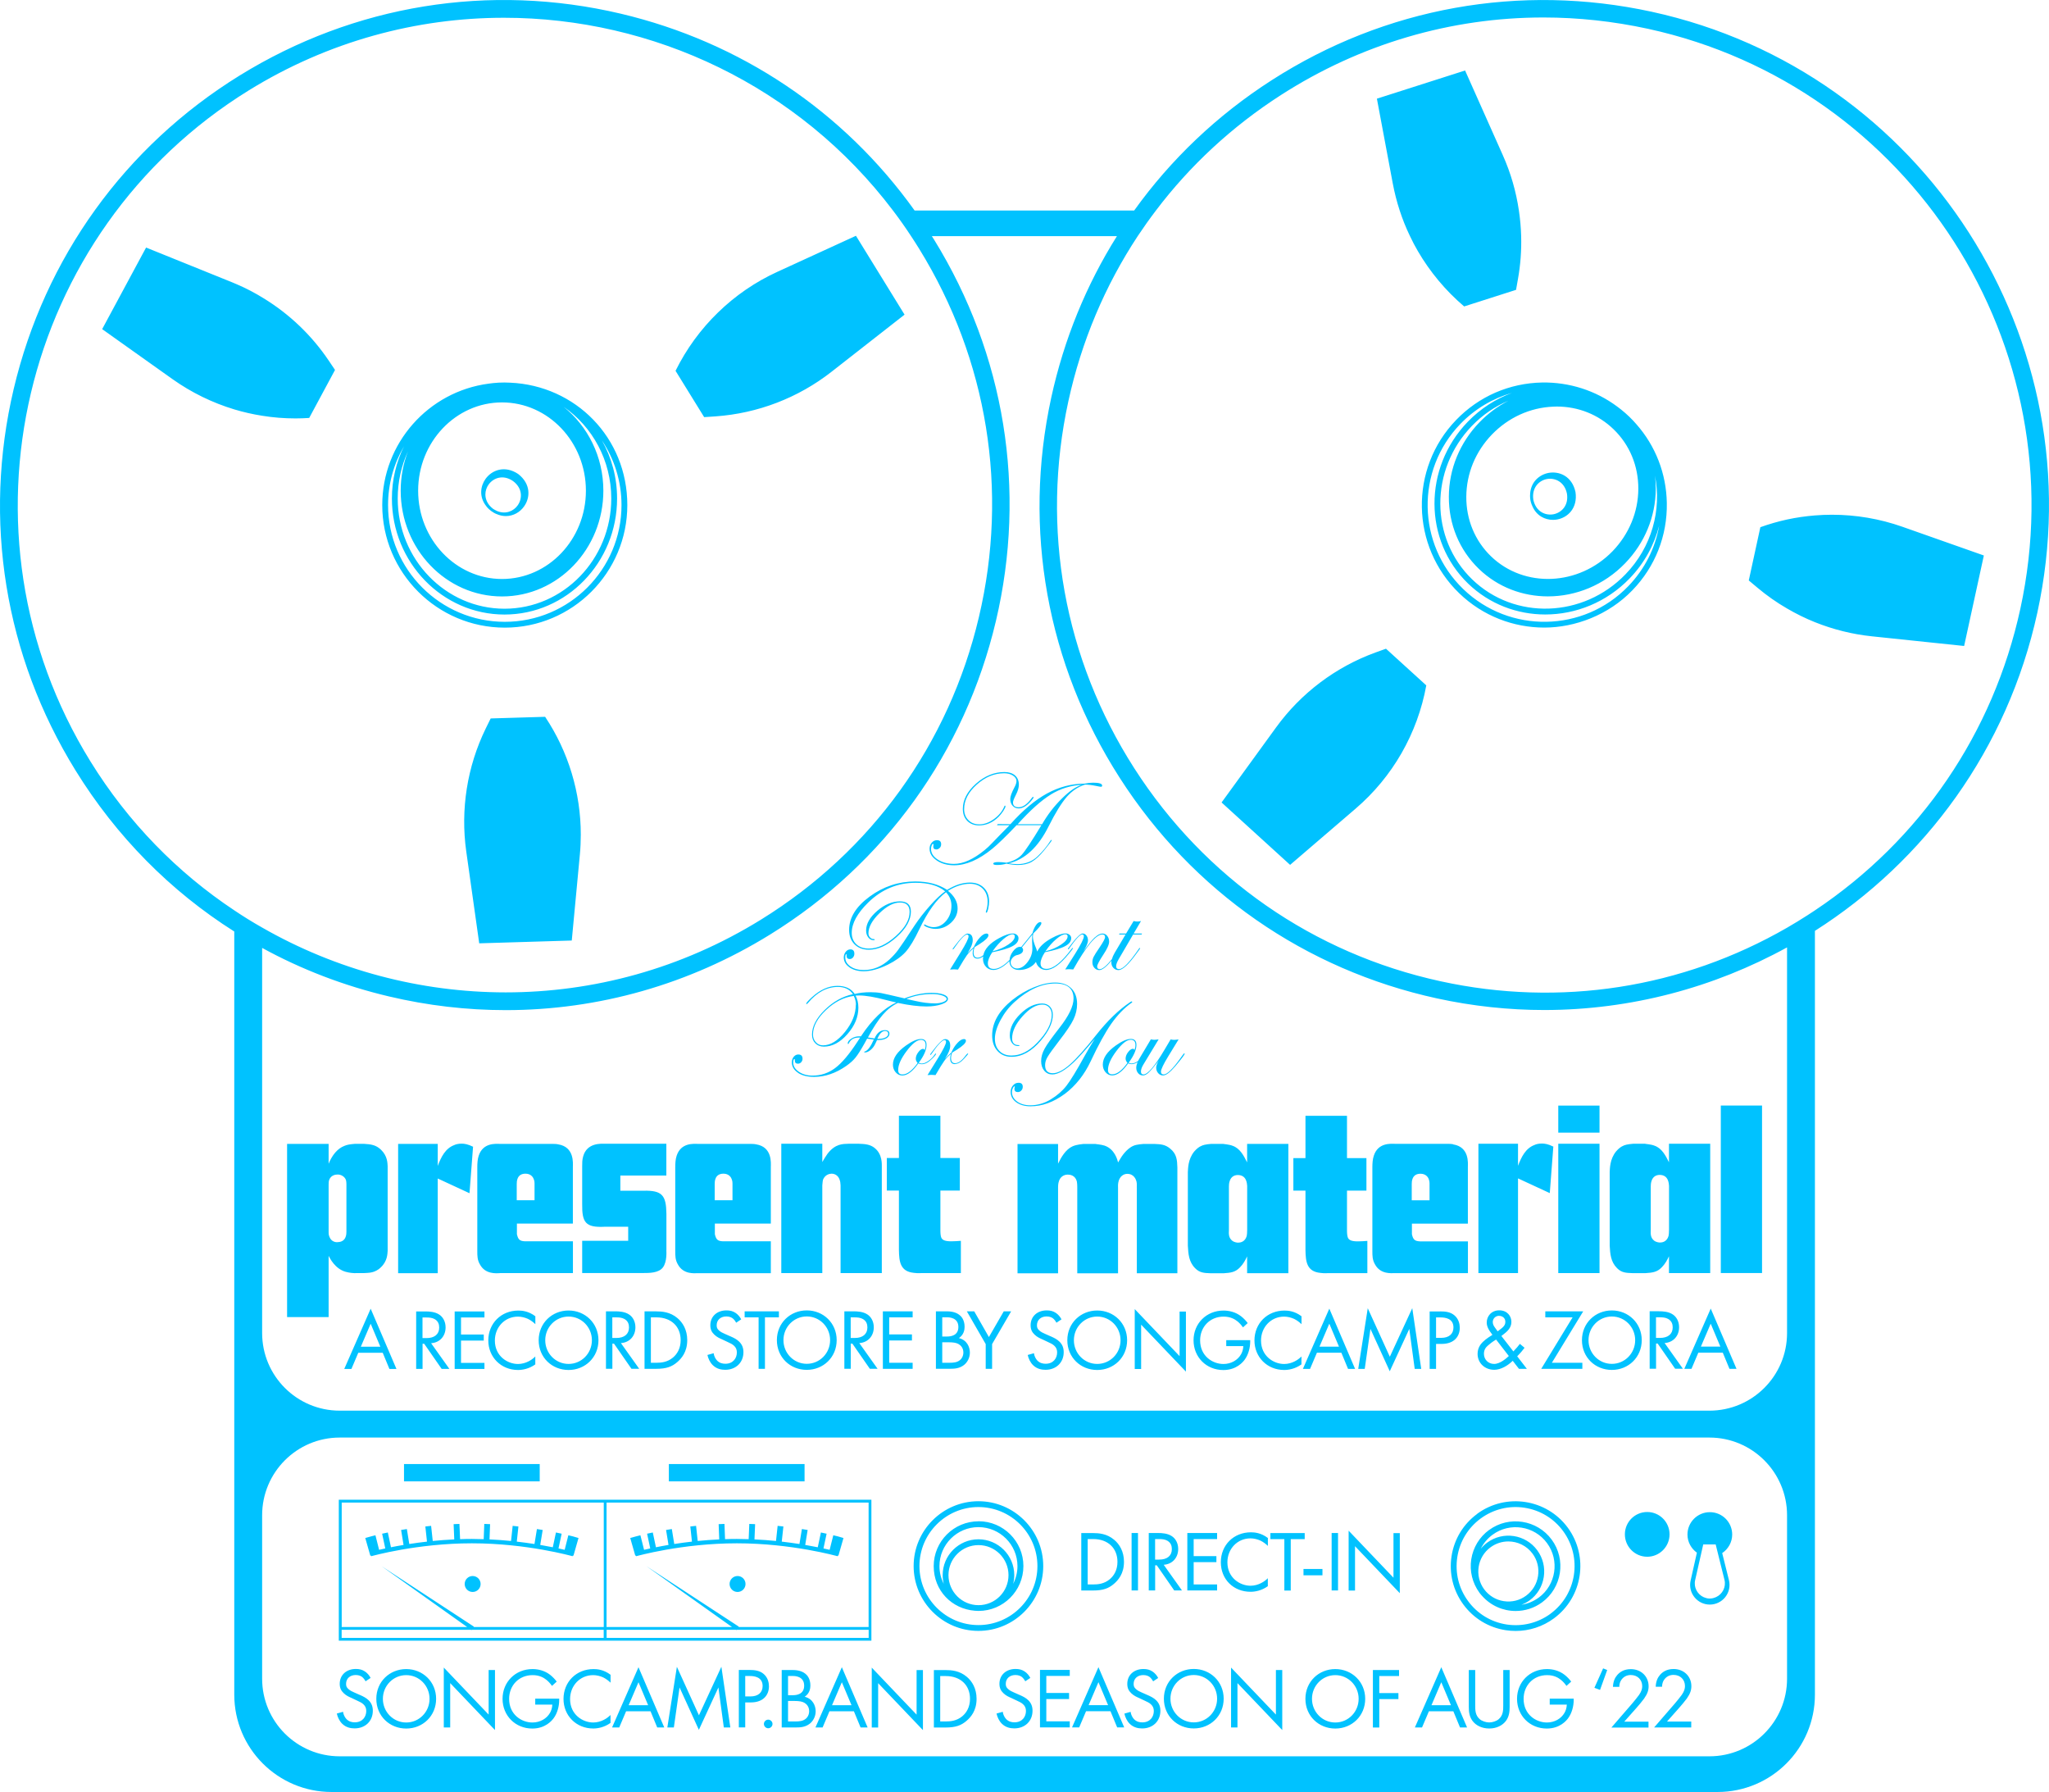 <svg width="207" height="181" viewBox="0 0 207 181" fill="none" xmlns="http://www.w3.org/2000/svg">
<path d="M74.511 159.185C74.07 159.185 73.706 159.544 73.706 159.99C73.706 160.437 74.064 160.796 74.511 160.796C74.958 160.796 75.316 160.437 75.316 159.99C75.316 159.544 74.958 159.185 74.511 159.185ZM47.749 159.185C47.308 159.185 46.944 159.544 46.944 159.99C46.944 160.437 47.302 160.796 47.749 160.796C48.196 160.796 48.554 160.437 48.554 159.99C48.554 159.544 48.196 159.185 47.749 159.185ZM161.591 111.669H157.424V114.403H161.591V111.669ZM37.477 157.116L37.5 157.186C37.547 157.175 42.119 155.881 47.673 155.881C53.226 155.881 57.798 157.175 57.845 157.186L57.868 157.116L57.933 157.133L58.444 155.346L57.88 155.182L57.416 155.07L57.046 156.54C56.864 156.498 56.652 156.451 56.423 156.399L56.74 154.911L56.164 154.788L55.847 156.281C55.465 156.205 55.042 156.128 54.578 156.046L54.825 154.535L54.243 154.441L53.996 155.952C53.444 155.864 52.844 155.787 52.209 155.711L52.374 154.182L51.792 154.118L51.628 155.646C50.94 155.576 50.205 155.523 49.453 155.487L49.512 153.947L48.924 153.924L48.866 155.464C48.472 155.452 48.078 155.44 47.673 155.44C47.267 155.44 46.873 155.446 46.48 155.464L46.415 153.924L45.827 153.947L45.892 155.487C45.14 155.523 44.405 155.576 43.718 155.646L43.553 154.118L42.971 154.182L43.136 155.711C42.501 155.781 41.902 155.864 41.349 155.952L41.103 154.441L40.521 154.535L40.768 156.046C40.303 156.122 39.88 156.205 39.498 156.281L39.181 154.788L38.605 154.911L38.922 156.399C38.693 156.446 38.482 156.493 38.299 156.54L37.929 155.07L37.465 155.188L36.901 155.346L37.412 157.133L37.477 157.116ZM155.033 115.643C154.122 115.978 153.693 116.866 153.358 117.753V115.525H149.356V128.587H153.358V119.023L156.566 120.51L156.925 115.813C156.396 115.549 156.037 115.502 155.773 115.502C155.438 115.502 155.174 115.572 155.033 115.643ZM161.591 115.525H157.424V128.587H161.591V115.525ZM82.392 174.481H83.103L83.796 172.847H86.264L86.94 174.481H87.651L85.048 168.397L82.38 174.481H82.392ZM84.055 172.235L85.048 169.913L86.023 172.235H84.061H84.055ZM178.01 111.663H173.844V128.582H178.01V111.663ZM102.995 171.195L102.437 170.948C102.219 170.854 102.002 170.754 101.826 170.583C101.667 170.436 101.608 170.307 101.608 170.078C101.608 169.537 102.008 169.184 102.584 169.184C102.913 169.184 103.124 169.296 103.236 169.384C103.365 169.49 103.495 169.66 103.577 169.819L104.088 169.478C103.959 169.225 103.759 168.99 103.524 168.832C103.236 168.638 102.948 168.573 102.595 168.573C101.655 168.573 100.968 169.172 100.968 170.072C100.968 170.507 101.115 170.777 101.367 171.018C101.626 171.271 101.914 171.395 102.143 171.494L102.666 171.741C102.972 171.882 103.195 171.982 103.359 172.141C103.571 172.335 103.647 172.559 103.647 172.817C103.647 173.399 103.271 173.963 102.484 173.963C102.19 173.963 101.902 173.893 101.649 173.64C101.485 173.464 101.344 173.205 101.303 172.899L100.674 173.076C100.75 173.423 100.927 173.822 101.214 174.105C101.614 174.498 102.09 174.575 102.478 174.575C103.524 174.575 104.311 173.864 104.311 172.794C104.311 172.376 104.188 172.035 103.894 171.741C103.647 171.494 103.336 171.342 103.001 171.195H102.995ZM105.393 158.18C105.393 154.57 102.454 151.631 98.846 151.631C95.238 151.631 92.3 154.57 92.3 158.18C92.3 161.789 95.238 164.728 98.846 164.728C102.454 164.728 105.393 161.789 105.393 158.18ZM98.846 164.141C95.561 164.141 92.887 161.466 92.887 158.18C92.887 154.894 95.561 152.219 98.846 152.219C102.131 152.219 104.805 154.894 104.805 158.18C104.805 161.466 102.131 164.141 98.846 164.141ZM105.064 174.475H108.073V173.864H105.704V171.612H108.002V171.001H105.704V169.278H108.073V168.667H105.064V174.469V174.475ZM120.601 168.573C118.933 168.573 117.581 169.843 117.581 171.577C117.581 173.311 118.921 174.581 120.601 174.581C122.282 174.581 123.622 173.299 123.622 171.577C123.622 169.854 122.276 168.573 120.601 168.573ZM120.601 173.969C119.297 173.969 118.245 172.905 118.245 171.577C118.245 170.248 119.297 169.184 120.601 169.184C121.906 169.184 122.958 170.248 122.958 171.577C122.958 172.905 121.906 173.969 120.601 173.969ZM108.313 174.475H109.025L109.718 172.841H112.186L112.862 174.475H113.573L110.97 168.391L108.302 174.475H108.313ZM109.977 172.229L110.97 169.907L111.945 172.229H109.982H109.977ZM169.63 134.054C169.63 133.437 169.336 132.99 168.995 132.767C168.561 132.473 167.979 132.444 167.585 132.444H166.657V138.246H167.303V135.706H167.467L169.23 138.246H170.012L168.167 135.653C169.042 135.595 169.63 134.942 169.63 134.054ZM167.297 135.136V133.055H167.691C167.967 133.055 168.267 133.073 168.525 133.22C168.89 133.431 168.984 133.749 168.984 134.072C168.984 134.748 168.508 135.136 167.703 135.136H167.291H167.297ZM64.245 157.116L64.268 157.186C64.315 157.175 68.887 155.881 74.441 155.881C79.994 155.881 84.566 157.175 84.613 157.186L84.637 157.116L84.701 157.133L85.213 155.346L84.648 155.182L84.184 155.07L83.814 156.54C83.632 156.498 83.42 156.451 83.191 156.399L83.508 154.911L82.932 154.788L82.615 156.281C82.233 156.205 81.81 156.128 81.346 156.046L81.593 154.535L81.011 154.441L80.764 155.952C80.211 155.864 79.612 155.787 78.977 155.711L79.142 154.182L78.56 154.118L78.396 155.646C77.708 155.576 76.973 155.523 76.221 155.487L76.286 153.947L75.698 153.924L75.634 155.464C75.24 155.452 74.846 155.44 74.441 155.44C74.035 155.44 73.641 155.446 73.248 155.464L73.189 153.924L72.601 153.947L72.66 155.487C71.908 155.523 71.173 155.576 70.486 155.646L70.321 154.118L69.739 154.182L69.904 155.711C69.269 155.781 68.67 155.864 68.117 155.952L67.871 154.441L67.289 154.535L67.536 156.046C67.071 156.122 66.648 156.205 66.266 156.281L65.949 154.788L65.373 154.911L65.69 156.399C65.461 156.446 65.25 156.493 65.067 156.54L64.697 155.07L64.233 155.188L63.669 155.346L64.18 157.133L64.245 157.116ZM60.995 151.478H34.227V165.716H88.033V151.478H60.989H60.995ZM60.995 165.434H34.515V164.617H47.584L47.632 164.652L47.655 164.617H60.989V165.434H60.995ZM60.995 164.334H47.855L47.878 164.299L38.546 158.191L47.191 164.334H34.521V151.766H60.995V164.334ZM87.757 165.434H61.283V164.617H74.353L74.4 164.652L74.423 164.617H87.757V165.434ZM87.757 164.334H74.617L74.64 164.299L65.302 158.191L73.947 164.334H61.277V151.766H87.751V164.334H87.757ZM164.923 128.593H166.239C166.933 128.546 167.415 128.499 167.891 127.994C168.202 127.682 168.443 127.253 168.608 126.889V128.587H172.774V115.525H168.608V117.395C168.273 116.725 167.891 115.978 167.144 115.719C166.809 115.578 166.233 115.549 166.186 115.525H164.988C164.412 115.572 164.124 115.643 163.912 115.766C163.795 115.813 163.53 115.984 163.266 116.296C162.619 117.089 162.643 118.047 162.619 118.382V125.813C162.666 126.63 162.713 127.441 163.36 128.088C163.812 128.546 164.247 128.57 164.917 128.593H164.923ZM166.768 124.208V119.823C166.768 119.652 166.768 118.694 167.656 118.67C168.59 118.67 168.59 119.582 168.613 119.776V124.208C168.613 124.496 168.59 124.714 168.566 124.831C168.396 125.431 167.92 125.501 167.703 125.501C167.609 125.501 167.321 125.478 167.103 125.307C166.745 125.019 166.745 124.637 166.768 124.202V124.208ZM92.594 173.182L88.069 168.438V174.487H88.715V170.007L93.24 174.751V168.685H92.599V173.182H92.594ZM170.882 138.258L171.575 136.623H174.043L174.719 138.258H175.43L172.827 132.173L170.159 138.258H170.87H170.882ZM172.821 133.69L173.797 136.012H171.834L172.827 133.69H172.821ZM97.665 169.361C96.936 168.743 96.108 168.685 95.526 168.685H94.345V174.487H95.52C96.554 174.487 97.113 174.269 97.641 173.816C98.059 173.458 98.658 172.805 98.658 171.589C98.658 170.542 98.2 169.807 97.665 169.361ZM97.213 173.352C96.648 173.822 96.014 173.875 95.549 173.875H94.985V169.29H95.549C97.019 169.29 97.994 170.195 97.994 171.589C97.994 172.417 97.647 172.988 97.213 173.352ZM98.852 153.659C96.355 153.659 94.327 155.693 94.327 158.186C94.327 160.678 96.161 162.506 98.488 162.694C98.611 162.706 98.735 162.712 98.858 162.712C101.356 162.712 103.389 160.678 103.389 158.18C103.389 155.681 101.356 153.653 98.858 153.653L98.852 153.659ZM98.852 162.13C97.183 162.13 95.82 160.772 95.82 159.097C95.82 157.421 97.177 156.063 98.852 156.063C100.527 156.063 101.884 157.421 101.884 159.097C101.884 160.772 100.527 162.13 98.852 162.13ZM98.852 155.476C96.854 155.476 95.232 157.098 95.232 159.097C95.232 159.402 95.273 159.691 95.344 159.973C95.068 159.438 94.909 158.832 94.909 158.186C94.909 156.011 96.678 154.247 98.846 154.247C101.015 154.247 102.789 156.016 102.789 158.186C102.789 158.826 102.631 159.432 102.355 159.973C102.425 159.691 102.466 159.397 102.466 159.097C102.466 157.098 100.844 155.476 98.846 155.476H98.852ZM115.912 171.201L115.354 170.954C115.136 170.86 114.919 170.76 114.742 170.589C114.584 170.442 114.525 170.313 114.525 170.084C114.525 169.543 114.925 169.19 115.501 169.19C115.83 169.19 116.041 169.302 116.153 169.39C116.282 169.496 116.411 169.666 116.494 169.825L117.005 169.484C116.876 169.231 116.676 168.996 116.441 168.837C116.153 168.643 115.865 168.579 115.512 168.579C114.572 168.579 113.884 169.178 113.884 170.078C113.884 170.513 114.031 170.783 114.284 171.024C114.543 171.277 114.831 171.4 115.06 171.5L115.583 171.747C115.888 171.888 116.112 171.988 116.276 172.147C116.488 172.341 116.564 172.564 116.564 172.823C116.564 173.405 116.188 173.969 115.401 173.969C115.107 173.969 114.819 173.899 114.566 173.646C114.402 173.47 114.261 173.211 114.219 172.905L113.591 173.082C113.667 173.429 113.843 173.828 114.131 174.11C114.531 174.504 115.007 174.581 115.395 174.581C116.441 174.581 117.228 173.869 117.228 172.8C117.228 172.382 117.105 172.041 116.811 171.747C116.564 171.5 116.253 171.348 115.918 171.201H115.912ZM166.41 157.239C167.656 157.239 168.666 156.222 168.666 154.976C168.666 153.73 167.656 152.719 166.41 152.719C165.164 152.719 164.153 153.73 164.153 154.976C164.153 156.222 165.164 157.239 166.41 157.239ZM29.855 42.262C30.313 42.262 30.777 42.244 31.236 42.215L33.845 37.365L33.204 36.413C31.483 33.861 29.238 31.722 26.634 30.129C25.782 29.6 24.889 29.129 23.96 28.73C23.79 28.653 23.62 28.583 23.443 28.512L14.758 25.003L10.321 33.244L17.426 38.294C19.341 39.652 21.451 40.681 23.667 41.351C24.589 41.627 25.529 41.844 26.482 41.992C27.592 42.174 28.721 42.262 29.855 42.262ZM135.175 154.841H134.529V160.643H135.175V154.841ZM165.005 42.503C164.87 42.362 164.735 42.221 164.594 42.086C164.324 41.827 164.041 41.58 163.753 41.351C163.63 41.257 163.507 41.163 163.383 41.069C161.197 39.44 158.541 38.594 155.802 38.635C154.145 38.664 152.547 39.017 151.078 39.652C149.608 40.293 148.257 41.227 147.111 42.415C142.368 47.323 142.504 55.177 147.416 59.921C149.814 62.237 152.917 63.389 156.014 63.389C159.111 63.389 162.496 62.131 164.917 59.615C167.215 57.24 168.449 54.107 168.39 50.797C168.337 47.835 167.256 45.048 165.317 42.85C165.217 42.732 165.111 42.615 165.005 42.503ZM164.494 59.21C159.981 63.889 152.5 64.018 147.822 59.498C143.144 54.977 143.015 47.5 147.534 42.82C149.021 41.28 150.831 40.234 152.758 39.681C151.119 40.281 149.579 41.257 148.274 42.609C143.785 47.259 143.802 54.589 148.316 58.945C150.478 61.032 153.281 62.066 156.114 62.066C159.187 62.066 162.296 60.844 164.635 58.422C166.134 56.87 167.127 55.024 167.62 53.084C167.221 55.377 166.151 57.493 164.494 59.21ZM164.212 58.01C159.951 62.425 153.005 62.654 148.727 58.522C144.449 54.389 144.431 47.435 148.698 43.02C149.779 41.897 151.036 41.045 152.382 40.481C151.307 41.033 150.32 41.768 149.456 42.662C147.481 44.707 146.382 47.37 146.37 50.157C146.353 52.955 147.428 55.553 149.403 57.458C151.33 59.321 153.84 60.238 156.378 60.238C159.187 60.238 162.038 59.115 164.182 56.888C166.163 54.842 167.256 52.179 167.274 49.392C167.274 48.934 167.25 48.475 167.191 48.029C167.879 51.474 166.892 55.242 164.212 58.01ZM162.919 55.665C159.499 59.198 153.987 59.433 150.625 56.188C149.003 54.618 148.116 52.479 148.133 50.163C148.139 48.999 148.374 47.858 148.809 46.794C149.25 45.73 149.896 44.743 150.725 43.884C152.388 42.168 154.58 41.169 156.913 41.074C157.031 41.069 157.148 41.063 157.272 41.063C159.446 41.063 161.479 41.874 163.013 43.361C164.635 44.925 165.522 47.065 165.511 49.381C165.499 51.715 164.576 53.942 162.919 55.665ZM114.966 154.841H114.319V160.643H114.966V154.841ZM122.958 160.037H120.59V157.786H122.887V157.174H120.59V155.452H122.958V154.841H119.949V160.643H122.958V160.031V160.037ZM116.699 158.103H116.864L118.627 160.643H119.409L117.563 158.05C118.439 157.992 119.027 157.339 119.027 156.451C119.027 155.834 118.733 155.387 118.392 155.164C117.957 154.87 117.375 154.841 116.981 154.841H116.053V160.643H116.699V158.103ZM116.699 155.452H117.093C117.369 155.452 117.669 155.47 117.928 155.617C118.292 155.828 118.386 156.146 118.386 156.469C118.386 157.145 117.91 157.527 117.105 157.527H116.694V155.446L116.699 155.452ZM166.874 1.189C153.569 -1.709 139.93 0.742 128.47 8.102C122.964 11.635 118.28 16.103 114.578 21.264H92.4C85.236 11.247 74.817 4.246 62.717 1.383C49.465 -1.744 35.79 0.472 24.201 7.632C12.619 14.792 4.515 26.037 1.382 39.293C-1.744 52.549 0.472 66.228 7.629 77.815C11.755 84.493 17.226 90.013 23.667 94.087V171.165C23.667 176.597 28.068 181 33.498 181H173.515C178.95 181 183.352 176.597 183.352 171.165V94.022C194.435 86.974 202.809 75.687 205.824 61.873C211.812 34.402 194.335 7.179 166.874 1.189ZM9.128 76.892C-5.135 53.795 2.041 23.404 25.13 9.131C33.169 4.163 42.096 1.794 50.916 1.794C65.949 1.794 80.682 8.672 90.213 21.264C90.848 22.099 91.459 22.963 92.041 23.851C92.323 24.274 92.594 24.703 92.864 25.138C99.775 36.325 101.914 49.534 98.893 62.331C95.873 75.129 88.051 85.986 76.868 92.893C68.823 97.867 59.902 100.236 51.075 100.236C42.472 100.23 33.968 97.978 26.482 93.687C25.524 93.146 24.583 92.564 23.667 91.947C17.954 88.155 12.959 83.094 9.128 76.892ZM180.537 169.555C180.537 173.887 177.023 177.396 172.692 177.396H34.321C29.99 177.396 26.482 173.887 26.482 169.555V153.048C26.482 148.715 29.99 145.2 34.321 145.2H172.692C177.023 145.2 180.537 148.715 180.537 153.048V169.555ZM180.537 134.642C180.537 138.975 177.023 142.484 172.692 142.484H34.321C29.99 142.484 26.482 138.975 26.482 134.642V95.744C30.454 97.919 34.75 99.571 39.281 100.641C43.2 101.57 47.161 102.028 51.093 102.028C60.443 102.028 69.639 99.436 77.79 94.398C89.379 87.238 97.477 75.993 100.609 62.737C103.741 49.481 101.52 35.801 94.368 24.209C94.292 24.086 94.221 23.968 94.139 23.851H112.838C109.736 28.788 107.485 34.285 106.204 40.151C103.307 53.46 105.763 67.104 113.121 78.567C120.472 90.031 131.855 97.937 145.16 100.841C148.803 101.635 152.441 102.017 156.026 102.017C164.747 102.011 173.15 99.754 180.537 95.691V134.642ZM204.102 61.502C201.364 74.053 194.006 84.84 183.352 91.953C183.105 92.117 182.858 92.282 182.606 92.441C181.924 92.882 181.236 93.299 180.537 93.704C169.924 99.818 157.583 101.746 145.536 99.113C132.69 96.315 121.706 88.678 114.601 77.615C107.497 66.546 105.128 53.378 107.931 40.528C109.248 34.485 111.634 28.859 114.936 23.851C115.524 22.969 116.135 22.105 116.776 21.264C120.219 16.714 124.48 12.764 129.422 9.589C137.456 4.428 146.594 1.765 155.92 1.765C159.434 1.765 162.978 2.147 166.498 2.911C193.013 8.696 209.879 34.978 204.102 61.502ZM49.218 51.244C49.271 51.303 49.33 51.362 49.389 51.421C49.465 51.491 49.553 51.562 49.641 51.632H49.653C49.718 51.679 49.776 51.72 49.841 51.761C49.9 51.797 49.959 51.826 50.023 51.861C50.059 51.879 50.1 51.897 50.135 51.908C50.47 52.061 50.799 52.126 51.105 52.126C51.874 52.126 52.538 51.72 52.932 51.168C53.573 50.292 53.661 48.893 52.35 47.876C50.981 46.959 49.676 47.494 49.048 48.376C48.531 49.099 48.39 50.174 49.095 51.086C49.13 51.138 49.171 51.191 49.218 51.244ZM49.371 48.928C49.847 48.276 50.822 47.894 51.833 48.593C52.821 49.334 52.768 50.38 52.303 51.038C51.898 51.615 51.099 51.985 50.217 51.615C50.135 51.579 50.047 51.532 49.965 51.485C49.912 51.462 49.865 51.426 49.818 51.397C49.747 51.344 49.682 51.285 49.624 51.233C49.571 51.185 49.524 51.133 49.477 51.08C48.854 50.357 48.96 49.487 49.371 48.928ZM72.284 42.056C76.55 41.756 80.635 40.187 84.002 37.553L91.383 31.781L86.494 23.851L86.47 23.815L86.394 23.851L78.548 27.448C76.303 28.471 74.276 29.87 72.537 31.563C70.791 33.256 69.34 35.243 68.247 37.453L71.138 42.133L72.284 42.056ZM49.571 72.566L49.065 73.594C47.191 77.439 46.509 81.759 47.103 85.998L48.413 95.28L57.763 94.998L58.58 86.321C58.644 85.645 58.674 84.975 58.674 84.299C58.674 80.084 57.428 75.934 55.071 72.401L49.571 72.566ZM156.449 47.764C155.532 47.935 154.639 48.664 154.58 49.91C154.568 50.027 154.574 50.151 154.58 50.28C154.592 50.357 154.598 50.439 154.609 50.521C154.621 50.603 154.639 50.674 154.662 50.745C154.709 50.892 154.756 51.027 154.821 51.156C155.238 52.102 156.084 52.508 156.884 52.508C157.025 52.508 157.166 52.496 157.301 52.473C158.365 52.285 159.405 51.338 159.164 49.698C158.817 48.087 157.513 47.57 156.449 47.764ZM156.937 51.944C156.137 52.091 155.168 51.697 154.903 50.474C154.727 49.234 155.503 48.517 156.296 48.381C157.084 48.246 158.053 48.652 158.3 49.857C158.494 51.074 157.73 51.791 156.937 51.944ZM183.352 52.061C182.406 52.138 181.466 52.273 180.537 52.473C179.626 52.673 178.727 52.931 177.84 53.249L176.67 58.628L177.546 59.362C178.486 60.15 179.485 60.855 180.537 61.461C181.442 61.99 182.382 62.455 183.352 62.843C185.186 63.577 187.119 64.065 189.105 64.271L198.426 65.247L200.418 56.106L192.196 53.208C189.893 52.396 187.483 51.991 185.074 51.991C184.498 51.991 183.928 52.014 183.352 52.061ZM50.999 63.395C57.822 63.395 63.375 57.84 63.375 51.015C63.375 44.19 58.121 38.941 51.551 38.653C51.357 38.641 51.163 38.635 50.969 38.635C50.576 38.635 50.188 38.653 49.812 38.694C49.659 38.711 49.506 38.729 49.353 38.752C43.294 39.552 38.617 44.743 38.617 51.015C38.617 57.84 44.17 63.395 50.999 63.395ZM50.717 40.645C55.389 40.645 59.191 44.643 59.191 49.563C59.191 54.483 55.389 58.481 50.717 58.481C46.045 58.481 42.243 54.477 42.243 49.563C42.243 44.649 46.045 40.645 50.717 40.645ZM50.717 60.244C56.358 60.244 60.954 55.453 60.954 49.563C60.954 46.112 59.373 43.038 56.934 41.086C59.837 43.079 61.753 46.489 61.753 50.351C61.753 56.488 56.916 61.484 50.969 61.484C45.022 61.484 40.18 56.488 40.18 50.351C40.18 48.652 40.55 47.035 41.214 45.595C40.738 46.824 40.48 48.164 40.48 49.563C40.48 55.453 45.069 60.244 50.717 60.244ZM40.815 45.078C40.033 46.665 39.592 48.452 39.592 50.351C39.592 56.811 44.699 62.072 50.969 62.072C57.24 62.072 62.341 56.811 62.341 50.351C62.341 48.211 61.782 46.206 60.807 44.484C62.059 46.353 62.787 48.605 62.787 51.015C62.787 57.517 57.498 62.807 50.999 62.807C44.499 62.807 39.204 57.517 39.204 51.015C39.204 48.852 39.792 46.824 40.815 45.078ZM49.359 173.176L44.834 168.432V174.481H45.481V170.001L50.006 174.745V168.679H49.365V173.176H49.359ZM112.533 159.979C112.95 159.62 113.55 158.967 113.55 157.751C113.55 156.704 113.091 155.964 112.556 155.523C111.828 154.905 110.999 154.847 110.417 154.847H109.236V160.649H110.411C111.446 160.649 112.004 160.431 112.533 159.979ZM109.883 155.452H110.447C111.916 155.452 112.891 156.357 112.891 157.751C112.891 158.579 112.545 159.15 112.11 159.514C111.546 159.984 110.911 160.037 110.447 160.037H109.883V155.452ZM56.928 171.6C56.928 173.282 58.209 174.587 59.931 174.587C60.366 174.587 61.036 174.481 61.677 174.022V173.223C61.571 173.329 61.336 173.546 61.007 173.711C60.701 173.869 60.319 173.981 59.931 173.981C58.868 173.981 57.592 173.187 57.592 171.612C57.592 170.272 58.586 169.196 59.925 169.196C60.266 169.196 60.619 169.284 60.924 169.419C61.218 169.56 61.5 169.778 61.682 169.96V169.161C60.989 168.632 60.319 168.585 59.967 168.585C58.227 168.585 56.928 169.872 56.928 171.606V171.6ZM61.847 174.481H62.558L63.252 172.847H65.72L66.395 174.481H67.107L64.503 168.397L61.835 174.481H61.847ZM63.51 172.235L64.503 169.913L65.479 172.235H63.516H63.51ZM70.609 173.252L68.382 168.355L67.418 174.481H68.076L68.652 170.442L70.603 174.722L72.578 170.442L73.124 174.481H73.782L72.877 168.35L70.609 173.258V173.252ZM77.608 173.693C77.373 173.693 77.173 173.893 77.173 174.128C77.173 174.363 77.373 174.563 77.608 174.563C77.843 174.563 78.043 174.363 78.043 174.128C78.043 173.893 77.843 173.693 77.608 173.693ZM141.405 21.264C141.693 22.146 142.039 23.016 142.445 23.851C142.686 24.368 142.95 24.867 143.238 25.361C144.461 27.46 146.035 29.353 147.916 30.952L153.158 29.276L153.358 28.148C153.61 26.725 153.716 25.285 153.675 23.851C153.652 22.986 153.575 22.122 153.446 21.264C153.164 19.348 152.623 17.466 151.824 15.679L148.01 7.12L139.101 9.966L140.705 18.53C140.882 19.459 141.111 20.37 141.405 21.264ZM138.942 65.911C134.923 67.375 131.432 70.008 128.917 73.471L123.41 81.054L130.333 87.356L136.944 81.683C138.819 80.078 140.382 78.179 141.593 76.069C142.797 73.965 143.65 71.654 144.09 69.227L140.018 65.523L138.942 65.911ZM77.684 170.331C77.684 169.966 77.579 169.449 77.156 169.084C76.762 168.743 76.274 168.673 75.692 168.673H74.64V174.475H75.287V171.953H75.851C77.173 171.953 77.684 171.142 77.684 170.325V170.331ZM75.816 171.348H75.287V169.284H75.763C76.18 169.284 77.044 169.372 77.044 170.295C77.044 170.965 76.58 171.348 75.816 171.348ZM54.525 147.875H40.815V149.627H54.525V147.875ZM36.348 171.195L35.79 170.948C35.573 170.854 35.355 170.754 35.179 170.583C35.02 170.436 34.962 170.307 34.962 170.078C34.962 169.537 35.361 169.184 35.937 169.184C36.266 169.184 36.478 169.296 36.589 169.384C36.719 169.49 36.848 169.66 36.93 169.819L37.441 169.478C37.312 169.225 37.112 168.99 36.877 168.832C36.589 168.638 36.301 168.573 35.949 168.573C35.008 168.573 34.321 169.172 34.321 170.072C34.321 170.507 34.468 170.777 34.721 171.018C34.979 171.271 35.267 171.395 35.496 171.494L36.019 171.741C36.325 171.882 36.548 171.982 36.713 172.141C36.924 172.335 37.001 172.559 37.001 172.817C37.001 173.399 36.625 173.963 35.837 173.963C35.543 173.963 35.255 173.893 35.003 173.64C34.838 173.464 34.697 173.205 34.656 172.899L34.027 173.076C34.103 173.423 34.28 173.822 34.568 174.105C34.967 174.498 35.443 174.575 35.831 174.575C36.877 174.575 37.665 173.864 37.665 172.794C37.665 172.376 37.541 172.035 37.248 171.741C37.001 171.494 36.689 171.342 36.354 171.195H36.348ZM81.281 147.875H67.571V149.627H81.281V147.875ZM81.293 171.383C81.804 171.036 81.869 170.53 81.869 170.242C81.869 169.537 81.528 169.178 81.346 169.043C80.917 168.702 80.335 168.679 80.017 168.679H78.972V174.481H80.417C80.817 174.481 81.346 174.463 81.81 174.099C82.121 173.852 82.403 173.405 82.403 172.847C82.403 172.288 82.11 171.583 81.299 171.383H81.293ZM79.612 169.284H80.117C80.3 169.284 81.24 169.302 81.24 170.26C81.24 171.154 80.441 171.224 80.1 171.224H79.612V169.284ZM81.369 173.628C81.093 173.846 80.723 173.875 80.353 173.875H79.612V171.806H80.27C80.729 171.806 81.034 171.859 81.252 171.982C81.475 172.106 81.745 172.376 81.745 172.835C81.745 173.182 81.587 173.47 81.363 173.634L81.369 173.628ZM54.078 172.176H55.8C55.782 172.541 55.671 172.823 55.565 173.005C55.236 173.587 54.566 173.981 53.79 173.981C52.691 173.981 51.434 173.182 51.434 171.594C51.434 170.248 52.409 169.196 53.808 169.196C54.501 169.196 54.936 169.455 55.218 169.684C55.412 169.843 55.6 170.048 55.765 170.284L56.241 169.849C56.076 169.625 55.829 169.361 55.571 169.161C55.007 168.726 54.354 168.585 53.796 168.585C52.062 168.585 50.77 169.896 50.77 171.589C50.77 173.282 52.057 174.592 53.778 174.592C55.106 174.592 55.759 173.781 55.935 173.546C56.3 173.052 56.493 172.353 56.493 171.712V171.571H54.072V172.182L54.078 172.176ZM41.038 168.585C39.369 168.585 38.017 169.854 38.017 171.589C38.017 173.323 39.357 174.592 41.038 174.592C42.719 174.592 44.059 173.311 44.059 171.589C44.059 169.866 42.713 168.585 41.038 168.585ZM41.038 173.981C39.733 173.981 38.681 172.917 38.681 171.589C38.681 170.26 39.733 169.196 41.038 169.196C42.343 169.196 43.394 170.26 43.394 171.589C43.394 172.917 42.343 173.981 41.038 173.981ZM85.806 97.702C86.194 97.966 86.676 98.102 87.257 98.102C87.969 98.102 88.78 97.878 89.69 97.437C90.46 97.055 91.054 96.626 91.483 96.156C91.906 95.686 92.376 94.91 92.887 93.834C93.734 92.058 94.627 90.824 95.573 90.119C95.937 90.518 96.12 90.971 96.12 91.482C96.12 92.076 95.943 92.582 95.591 93.005C95.238 93.428 94.815 93.646 94.315 93.646C94.045 93.646 93.769 93.569 93.504 93.416C93.457 93.393 93.422 93.375 93.399 93.375C93.375 93.375 93.358 93.387 93.346 93.416C93.346 93.499 93.481 93.587 93.751 93.681C94.022 93.775 94.274 93.822 94.503 93.822C95.103 93.822 95.626 93.616 96.072 93.205C96.519 92.793 96.742 92.305 96.742 91.753C96.742 91.094 96.419 90.501 95.767 89.978C96.531 89.501 97.271 89.266 97.994 89.266C98.529 89.266 98.958 89.431 99.287 89.766C99.61 90.095 99.775 90.536 99.775 91.083C99.775 91.435 99.716 91.765 99.604 92.064C99.598 92.088 99.593 92.111 99.593 92.123C99.593 92.164 99.616 92.188 99.657 92.188C99.71 92.188 99.769 92.053 99.834 91.782C99.898 91.512 99.922 91.265 99.922 91.042C99.922 90.471 99.745 90.013 99.393 89.666C99.04 89.319 98.57 89.143 97.988 89.143C97.248 89.143 96.478 89.39 95.685 89.883C94.815 89.313 93.745 89.031 92.464 89.031C90.784 89.031 89.25 89.537 87.863 90.554C86.476 91.571 85.782 92.688 85.782 93.922C85.782 94.528 85.965 95.015 86.329 95.38C86.693 95.744 87.175 95.927 87.781 95.927C88.703 95.927 89.643 95.497 90.595 94.633C91.547 93.775 92.023 92.923 92.023 92.076C92.023 91.382 91.647 91.042 90.901 91.042C90.155 91.042 89.356 91.365 88.615 92.006C87.875 92.646 87.499 93.305 87.499 93.987C87.499 94.257 87.569 94.492 87.716 94.68C87.857 94.868 88.033 94.963 88.245 94.963C88.327 94.963 88.368 94.945 88.368 94.91C88.368 94.868 88.333 94.851 88.257 94.851C88.115 94.851 87.992 94.792 87.892 94.68C87.786 94.569 87.734 94.433 87.734 94.275C87.734 93.64 88.104 92.964 88.844 92.241C89.585 91.518 90.278 91.159 90.924 91.159C91.571 91.159 91.894 91.477 91.894 92.106C91.894 92.899 91.43 93.71 90.496 94.551C89.561 95.392 88.662 95.809 87.786 95.809C87.252 95.809 86.829 95.668 86.517 95.38C86.206 95.092 86.047 94.704 86.047 94.222C86.047 93.264 86.605 92.241 87.716 91.153C89.073 89.831 90.666 89.166 92.499 89.166C93.81 89.166 94.803 89.454 95.485 90.031C95.068 90.319 94.562 90.795 93.969 91.459C93.375 92.123 92.858 92.787 92.417 93.446C91.542 94.786 90.972 95.627 90.713 95.974C90.472 96.297 90.184 96.609 89.849 96.92C89.073 97.626 88.215 97.978 87.263 97.978C86.723 97.978 86.276 97.861 85.924 97.62C85.571 97.379 85.395 97.079 85.395 96.72C85.395 96.491 85.43 96.373 85.5 96.373C85.524 96.373 85.53 96.42 85.524 96.514C85.518 96.75 85.624 96.867 85.847 96.867C85.976 96.867 86.088 96.814 86.176 96.708C86.264 96.603 86.311 96.479 86.311 96.332C86.311 96.038 86.176 95.891 85.912 95.891C85.73 95.891 85.571 95.974 85.442 96.132C85.312 96.291 85.242 96.485 85.242 96.708C85.242 97.108 85.436 97.443 85.824 97.708L85.806 97.702ZM44.223 119.035L47.432 120.522L47.79 115.825C47.261 115.561 46.903 115.514 46.638 115.514C46.303 115.514 46.039 115.584 45.898 115.655C44.987 115.99 44.558 116.877 44.223 117.765V115.537H40.221V128.599H44.223V119.035ZM57.44 132.367C55.771 132.367 54.419 133.637 54.419 135.371C54.419 137.105 55.759 138.375 57.44 138.375C59.12 138.375 60.46 137.094 60.46 135.371C60.46 133.649 59.114 132.367 57.44 132.367ZM57.44 137.764C56.135 137.764 55.083 136.7 55.083 135.371C55.083 134.043 56.135 132.979 57.44 132.979C58.744 132.979 59.796 134.043 59.796 135.371C59.796 136.7 58.744 137.764 57.44 137.764ZM110.846 132.367C109.177 132.367 107.826 133.637 107.826 135.371C107.826 137.105 109.166 138.375 110.846 138.375C112.527 138.375 113.867 137.094 113.867 135.371C113.867 133.649 112.521 132.367 110.846 132.367ZM110.846 137.764C109.542 137.764 108.49 136.7 108.49 135.371C108.49 134.043 109.542 132.979 110.846 132.979C112.151 132.979 113.203 134.043 113.203 135.371C113.203 136.7 112.151 137.764 110.846 137.764ZM45.933 138.269H48.942V137.658H46.574V135.406H48.871V134.795H46.574V133.073H48.942V132.461H45.933V138.263V138.269ZM49.33 135.389C49.33 137.07 50.611 138.375 52.333 138.375C52.768 138.375 53.438 138.269 54.078 137.811V137.011C53.972 137.117 53.737 137.335 53.408 137.499C53.103 137.658 52.721 137.77 52.333 137.77C51.269 137.77 49.994 136.976 49.994 135.401C49.994 134.06 50.987 132.985 52.327 132.985C52.668 132.985 53.02 133.073 53.326 133.208C53.62 133.349 53.902 133.567 54.084 133.749V132.949C53.391 132.42 52.721 132.373 52.368 132.373C50.629 132.373 49.33 133.661 49.33 135.395V135.389ZM45.016 134.072C45.016 133.455 44.722 133.008 44.382 132.785C43.947 132.491 43.365 132.461 42.971 132.461H42.043V138.263H42.689V135.724H42.854L44.617 138.263H45.398L43.553 135.671C44.429 135.612 45.016 134.96 45.016 134.072ZM42.683 135.154V133.073H43.077C43.353 133.073 43.653 133.09 43.912 133.237C44.276 133.449 44.37 133.766 44.37 134.09C44.37 134.766 43.894 135.154 43.089 135.154H42.678H42.683ZM114.848 119.928V128.605H118.944V117.918C118.921 117.154 118.874 116.554 118.227 116.025C117.722 115.596 117.269 115.572 116.623 115.543H115.518C115.424 115.567 114.872 115.567 114.49 115.737C113.773 116.049 113.267 116.889 113.197 117.007C113.126 117.148 113.027 117.271 112.956 117.412C112.885 117.148 112.621 116.072 111.593 115.714C111.234 115.596 110.705 115.567 110.658 115.543H109.459C109.342 115.567 108.789 115.59 108.355 115.784C107.661 116.096 107.203 116.889 106.891 117.536V115.549H102.795V128.611H106.891V119.887C106.891 119.887 106.891 119.505 106.985 119.288C107.103 118.906 107.438 118.641 107.873 118.641C108.114 118.641 108.613 118.712 108.784 119.311C108.831 119.576 108.831 119.817 108.831 119.911V128.611H112.95V119.934C112.95 119.84 112.88 119.094 113.379 118.735C113.52 118.618 113.714 118.565 113.884 118.565C114.578 118.565 114.772 119.164 114.819 119.358C114.866 119.576 114.842 119.911 114.842 119.934L114.848 119.928ZM34.791 138.269H35.502L36.196 136.635H38.664L39.34 138.269H40.051L37.447 132.185L34.779 138.269H34.791ZM36.454 136.024L37.447 133.702L38.423 136.024H36.46H36.454ZM123.886 135.965H125.608C125.591 136.329 125.479 136.612 125.373 136.794C125.044 137.376 124.374 137.77 123.599 137.77C122.5 137.77 121.242 136.97 121.242 135.383C121.242 134.037 122.218 132.985 123.616 132.985C124.31 132.985 124.744 133.243 125.027 133.472C125.22 133.631 125.409 133.837 125.573 134.072L126.049 133.637C125.885 133.414 125.638 133.149 125.379 132.949C124.815 132.514 124.163 132.373 123.604 132.373C121.871 132.373 120.578 133.684 120.578 135.377C120.578 137.07 121.865 138.381 123.587 138.381C124.915 138.381 125.573 137.57 125.744 137.335C126.108 136.841 126.302 136.141 126.302 135.501V135.359H123.881V135.971L123.886 135.965ZM126.731 135.389C126.731 137.07 128.012 138.375 129.734 138.375C130.169 138.375 130.839 138.269 131.479 137.811V137.011C131.373 137.117 131.138 137.335 130.809 137.499C130.504 137.658 130.122 137.77 129.734 137.77C128.67 137.77 127.395 136.976 127.395 135.401C127.395 134.06 128.388 132.985 129.728 132.985C130.069 132.985 130.421 133.073 130.727 133.208C131.021 133.349 131.303 133.567 131.485 133.749V132.949C130.792 132.42 130.122 132.373 129.769 132.373C128.03 132.373 126.731 133.661 126.731 135.395V135.389ZM122.306 128.605H123.622C124.315 128.558 124.797 128.511 125.273 128.005C125.585 127.694 125.826 127.265 125.99 126.9V128.599H130.157V115.537H125.99V117.407C125.655 116.736 125.273 115.99 124.527 115.731C124.192 115.59 123.616 115.561 123.569 115.537H122.37C121.794 115.584 121.506 115.655 121.295 115.778C121.177 115.825 120.913 115.996 120.648 116.307C120.002 117.101 120.026 118.059 120.002 118.394V125.825C120.049 126.642 120.096 127.453 120.743 128.1C121.195 128.558 121.63 128.582 122.3 128.605H122.306ZM124.151 124.22V119.834C124.151 119.664 124.151 118.706 125.038 118.682C125.973 118.682 125.973 119.593 125.996 119.787V124.22C125.996 124.508 125.973 124.725 125.949 124.843C125.779 125.442 125.303 125.513 125.085 125.513C124.991 125.513 124.703 125.489 124.486 125.319C124.127 125.031 124.127 124.649 124.151 124.214V124.22ZM80.611 108.36C81.034 108.636 81.575 108.771 82.233 108.771C83.355 108.771 84.437 108.401 85.489 107.666C85.882 107.39 86.2 107.107 86.429 106.819C86.664 106.531 86.964 106.055 87.34 105.385C87.457 105.173 87.546 105.015 87.604 104.903L87.728 104.927C87.969 104.968 88.151 104.991 88.274 105.003C87.963 105.714 87.663 106.12 87.363 106.208C87.322 106.22 87.299 106.237 87.299 106.261C87.299 106.284 87.328 106.302 87.393 106.302C87.569 106.302 87.763 106.214 87.969 106.038C88.174 105.861 88.327 105.65 88.439 105.397C88.533 105.185 88.586 105.068 88.603 105.05H88.733C89.067 105.05 89.338 104.991 89.543 104.874C89.749 104.756 89.855 104.597 89.855 104.409C89.855 104.168 89.702 104.051 89.391 104.051C88.938 104.051 88.591 104.333 88.351 104.891C88.174 104.868 87.951 104.832 87.681 104.785C88.221 103.786 88.727 103.022 89.191 102.487C89.655 101.952 90.161 101.558 90.713 101.3C91.847 101.541 92.805 101.658 93.587 101.658C94.186 101.658 94.697 101.582 95.126 101.435C95.549 101.288 95.767 101.106 95.767 100.888C95.767 100.706 95.614 100.559 95.308 100.447C95.003 100.335 94.597 100.283 94.098 100.283C93.252 100.283 92.341 100.471 91.377 100.841C90.137 100.547 89.35 100.371 89.026 100.306C88.703 100.247 88.345 100.218 87.957 100.218C87.346 100.218 86.805 100.277 86.347 100.394C85.988 99.853 85.406 99.577 84.607 99.577C83.708 99.577 82.838 99.971 81.992 100.753C81.628 101.094 81.445 101.3 81.445 101.376C81.451 101.405 81.469 101.423 81.498 101.423C81.504 101.423 81.545 101.388 81.622 101.311C82.527 100.224 83.538 99.683 84.654 99.683C85.336 99.683 85.841 99.93 86.17 100.418C85.118 100.641 84.166 101.17 83.314 102.011C82.462 102.851 82.033 103.68 82.033 104.503C82.033 104.862 82.145 105.156 82.368 105.379C82.591 105.603 82.879 105.714 83.232 105.714C84.072 105.714 84.866 105.297 85.606 104.456C86.347 103.616 86.717 102.722 86.717 101.776C86.717 101.323 86.623 100.917 86.435 100.559C86.552 100.553 86.676 100.547 86.805 100.547C87.446 100.547 88.351 100.7 89.514 101.006C89.873 101.1 90.225 101.188 90.554 101.258C89.308 101.817 88.115 102.951 86.975 104.674H86.787C86.517 104.674 86.253 104.75 86.012 104.903C85.765 105.056 85.641 105.22 85.641 105.397C85.641 105.432 85.659 105.45 85.694 105.45C85.718 105.45 85.741 105.42 85.765 105.356C85.953 104.979 86.288 104.797 86.776 104.797H86.899C86.764 105.003 86.664 105.162 86.594 105.262C85.782 106.502 85.042 107.378 84.366 107.883C83.69 108.389 82.927 108.642 82.08 108.642C81.54 108.642 81.081 108.512 80.705 108.254C80.323 107.995 80.135 107.684 80.135 107.319C80.135 107.09 80.176 106.972 80.258 106.972C80.3 106.972 80.311 107.025 80.3 107.131C80.3 107.337 80.405 107.437 80.617 107.437C80.74 107.437 80.852 107.39 80.94 107.29C81.028 107.19 81.075 107.078 81.075 106.943C81.075 106.649 80.934 106.508 80.646 106.508C80.47 106.508 80.317 106.584 80.188 106.737C80.059 106.89 79.994 107.078 79.994 107.296C79.994 107.731 80.206 108.083 80.629 108.36H80.611ZM88.691 104.809C88.891 104.362 89.132 104.139 89.414 104.139C89.626 104.139 89.732 104.233 89.732 104.421C89.732 104.568 89.643 104.691 89.467 104.785C89.291 104.88 89.067 104.927 88.797 104.927H88.633L88.686 104.809H88.691ZM94.174 100.406C94.574 100.406 94.915 100.453 95.203 100.553C95.485 100.653 95.632 100.765 95.632 100.9C95.632 101.017 95.514 101.123 95.279 101.211C95.044 101.3 94.768 101.347 94.456 101.347C93.845 101.347 93.175 101.264 92.441 101.094L91.565 100.9C92.353 100.571 93.222 100.406 94.168 100.406H94.174ZM86.458 101.476C86.458 102.405 86.094 103.322 85.365 104.227C84.636 105.132 83.89 105.585 83.138 105.585C82.85 105.585 82.609 105.479 82.421 105.267C82.227 105.056 82.133 104.797 82.133 104.492C82.133 103.674 82.568 102.851 83.444 102.023C84.319 101.194 85.254 100.718 86.253 100.594C86.394 100.888 86.47 101.182 86.47 101.476H86.458ZM119.162 136.97L114.637 132.226V138.275H115.283V133.796L119.808 138.54V132.473H119.168V136.97H119.162ZM128.082 160.208V159.408C127.977 159.514 127.742 159.732 127.412 159.896C127.107 160.055 126.725 160.167 126.337 160.167C125.273 160.167 123.998 159.373 123.998 157.798C123.998 156.457 124.991 155.382 126.331 155.382C126.672 155.382 127.025 155.47 127.33 155.605C127.624 155.746 127.906 155.964 128.088 156.146V155.346C127.395 154.817 126.725 154.77 126.372 154.77C124.633 154.77 123.334 156.058 123.334 157.792C123.334 159.526 124.615 160.778 126.337 160.778C126.772 160.778 127.442 160.672 128.082 160.214V160.208ZM35.884 128.587H36.772C37.347 128.564 37.512 128.54 37.8 128.44C38.158 128.299 38.352 128.129 38.47 128.011C39.14 127.388 39.14 126.648 39.163 126.336V117.806C39.14 117.495 39.163 116.778 38.493 116.131C37.964 115.625 37.465 115.578 36.742 115.531H35.878C35.302 115.578 35.085 115.625 34.826 115.725C34.033 116.013 33.604 116.754 33.463 116.995C33.369 117.166 33.269 117.354 33.199 117.548V115.537H29.003V133.032H33.199V126.847C33.34 127.112 33.845 128.141 34.897 128.452C35.302 128.57 35.761 128.599 35.878 128.599L35.884 128.587ZM34.086 125.472C33.533 125.472 33.345 125.09 33.269 124.896C33.222 124.749 33.199 124.702 33.199 124.437V119.67C33.199 119.476 33.199 119.335 33.269 119.141C33.463 118.682 33.915 118.635 34.086 118.635C34.421 118.612 34.826 118.829 34.95 119.188C34.997 119.358 34.997 119.593 34.997 119.64V124.408C34.997 124.625 34.997 125.46 34.086 125.46V125.472ZM88.368 115.955C87.886 115.572 87.363 115.549 86.764 115.525H85.712C85.16 115.549 84.396 115.502 83.602 116.531C83.408 116.795 83.244 117.083 83.073 117.371V115.525H78.93V128.587H83.073V119.723C83.097 119.411 83.12 119.217 83.167 119.1C83.238 118.958 83.455 118.571 84.008 118.547C84.437 118.547 84.748 118.835 84.848 119.241C84.895 119.358 84.895 119.482 84.919 119.723V128.587H89.085V117.877C89.085 117.612 89.156 116.584 88.368 115.96V115.955ZM96.872 135.154C97.383 134.807 97.448 134.301 97.448 134.013C97.448 133.308 97.107 132.949 96.925 132.814C96.496 132.473 95.914 132.45 95.596 132.45H94.55V138.252H95.996C96.396 138.252 96.925 138.234 97.389 137.87C97.7 137.623 97.982 137.176 97.982 136.617C97.982 136.059 97.689 135.354 96.877 135.154H96.872ZM95.191 133.055H95.696C95.879 133.055 96.819 133.073 96.819 134.031C96.819 134.924 96.02 134.995 95.679 134.995H95.191V133.055ZM96.948 137.399C96.672 137.617 96.302 137.646 95.931 137.646H95.191V135.577H95.849C96.308 135.577 96.613 135.63 96.831 135.753C97.054 135.877 97.324 136.147 97.324 136.606C97.324 136.953 97.165 137.241 96.942 137.405L96.948 137.399ZM78.689 132.45H75.228V133.061H76.638V138.258H77.279V133.061H78.689V132.45ZM81.504 132.356C79.835 132.356 78.484 133.625 78.484 135.359C78.484 137.094 79.824 138.363 81.504 138.363C83.185 138.363 84.525 137.082 84.525 135.359C84.525 133.637 83.179 132.356 81.504 132.356ZM81.504 137.752C80.2 137.752 79.148 136.688 79.148 135.359C79.148 134.031 80.2 132.967 81.504 132.967C82.809 132.967 83.861 134.031 83.861 135.359C83.861 136.688 82.809 137.752 81.504 137.752ZM88.274 134.06C88.274 133.443 87.98 132.996 87.639 132.773C87.205 132.479 86.623 132.45 86.229 132.45H85.301V138.252H85.947V135.712H86.112L87.875 138.252H88.656L86.811 135.659C87.686 135.6 88.274 134.948 88.274 134.06ZM85.941 135.142V133.061H86.335C86.611 133.061 86.911 133.079 87.169 133.226C87.534 133.437 87.628 133.755 87.628 134.078C87.628 134.754 87.152 135.142 86.347 135.142H85.935H85.941ZM89.191 138.258H92.2V137.646H89.832V135.395H92.129V134.783H89.832V133.061H92.2V132.45H89.191V138.252V138.258ZM73.788 134.977L73.23 134.73C73.013 134.636 72.795 134.536 72.619 134.366C72.46 134.219 72.401 134.09 72.401 133.86C72.401 133.32 72.801 132.967 73.377 132.967C73.706 132.967 73.918 133.079 74.029 133.167C74.159 133.273 74.288 133.443 74.37 133.602L74.881 133.261C74.752 133.008 74.552 132.773 74.317 132.614C74.029 132.42 73.741 132.356 73.389 132.356C72.448 132.356 71.761 132.955 71.761 133.855C71.761 134.29 71.908 134.56 72.16 134.801C72.419 135.054 72.707 135.177 72.936 135.277L73.459 135.524C73.765 135.665 73.988 135.765 74.153 135.924C74.364 136.118 74.441 136.341 74.441 136.6C74.441 137.182 74.064 137.746 73.277 137.746C72.983 137.746 72.695 137.676 72.443 137.423C72.278 137.246 72.137 136.988 72.096 136.682L71.467 136.858C71.543 137.205 71.72 137.605 72.008 137.887C72.407 138.281 72.883 138.357 73.271 138.357C74.317 138.357 75.105 137.646 75.105 136.576C75.105 136.159 74.981 135.818 74.687 135.524C74.441 135.277 74.129 135.124 73.794 134.977H73.788ZM106.145 134.977L105.587 134.73C105.369 134.636 105.152 134.536 104.976 134.366C104.817 134.219 104.758 134.09 104.758 133.86C104.758 133.32 105.158 132.967 105.734 132.967C106.063 132.967 106.274 133.079 106.386 133.167C106.515 133.273 106.644 133.443 106.727 133.602L107.238 133.261C107.109 133.008 106.909 132.773 106.674 132.614C106.386 132.42 106.098 132.356 105.745 132.356C104.805 132.356 104.118 132.955 104.118 133.855C104.118 134.29 104.264 134.56 104.517 134.801C104.776 135.054 105.064 135.177 105.293 135.277L105.816 135.524C106.121 135.665 106.345 135.765 106.509 135.924C106.721 136.118 106.797 136.341 106.797 136.6C106.797 137.182 106.421 137.746 105.634 137.746C105.34 137.746 105.052 137.676 104.799 137.423C104.635 137.246 104.494 136.988 104.453 136.682L103.824 136.858C103.9 137.205 104.076 137.605 104.364 137.887C104.764 138.281 105.246 138.357 105.628 138.357C106.674 138.357 107.461 137.646 107.461 136.576C107.461 136.159 107.338 135.818 107.044 135.524C106.797 135.277 106.486 135.124 106.151 134.977H106.145ZM97.06 125.331C96.748 125.354 96.413 125.378 96.102 125.378C95.479 125.378 95.167 125.26 95.073 124.949C95.003 124.731 95.003 124.349 95.003 124.349V120.252H96.966V116.966H95.003V112.698H90.813V116.966H89.591V120.252H90.813V126.265C90.836 127.418 90.93 128.423 92.323 128.564C92.494 128.587 92.729 128.611 93.117 128.587H97.072V125.331H97.06ZM67.324 126.289V122.597C67.3 120.728 66.895 120.222 64.997 120.269H62.67V118.735H67.318V115.525H61.112C60.778 115.525 59.291 115.384 58.909 116.819C58.815 117.177 58.815 117.418 58.815 117.777V121.61C58.791 123.479 59.15 124.008 61.089 123.908H63.463V125.325H58.815V128.582H64.973C65.596 128.582 66.531 128.582 66.96 128.029C67.412 127.453 67.318 126.354 67.318 126.277L67.324 126.289ZM107.544 110.511C108.66 109.676 109.542 108.565 110.194 107.178C110.952 105.561 111.64 104.309 112.251 103.428C112.885 102.522 113.579 101.805 114.331 101.276C114.36 101.252 114.378 101.235 114.384 101.223C114.384 101.17 114.36 101.147 114.319 101.147C114.308 101.147 114.29 101.158 114.255 101.17L114.172 101.223C113.021 101.993 111.881 103.098 110.746 104.533C109.647 105.926 108.76 106.919 108.09 107.513C107.414 108.107 106.838 108.401 106.357 108.401C105.839 108.401 105.581 108.13 105.581 107.584C105.581 107.307 105.663 107.031 105.834 106.749C105.998 106.467 106.392 105.92 107.009 105.115C107.726 104.192 108.208 103.475 108.449 102.969C108.69 102.463 108.813 101.94 108.813 101.405C108.813 100.729 108.613 100.2 108.219 99.818C107.826 99.436 107.285 99.242 106.597 99.242C105.951 99.242 105.234 99.401 104.458 99.718C103.677 100.036 102.948 100.465 102.272 101C100.915 102.093 100.233 103.281 100.233 104.58C100.233 105.232 100.409 105.755 100.768 106.149C101.126 106.543 101.596 106.743 102.184 106.743C103.236 106.743 104.229 106.19 105.164 105.085C105.963 104.139 106.362 103.275 106.362 102.499C106.362 102.152 106.263 101.876 106.069 101.67C105.875 101.464 105.61 101.358 105.281 101.358C104.529 101.358 103.794 101.711 103.083 102.411C102.366 103.11 102.014 103.833 102.014 104.574C102.014 104.897 102.09 105.156 102.243 105.356C102.396 105.556 102.59 105.655 102.831 105.655C102.936 105.655 102.995 105.638 102.995 105.603C102.995 105.579 102.972 105.561 102.93 105.561H102.907C102.466 105.561 102.249 105.332 102.249 104.88C102.249 104.174 102.601 103.428 103.301 102.646C104 101.864 104.67 101.47 105.305 101.47C105.593 101.47 105.822 101.564 105.992 101.752C106.168 101.94 106.251 102.193 106.251 102.499C106.251 103.369 105.757 104.315 104.764 105.338C103.941 106.19 103.083 106.614 102.178 106.614C101.673 106.614 101.267 106.461 100.962 106.149C100.656 105.838 100.509 105.426 100.509 104.903C100.509 104.38 100.697 103.745 101.079 103.034C101.461 102.322 101.931 101.717 102.496 101.205C103.871 99.959 105.24 99.336 106.609 99.336C107.837 99.336 108.454 99.847 108.454 100.859C108.454 101.629 107.973 102.622 107.009 103.845C106.263 104.803 105.769 105.491 105.534 105.92C105.299 106.343 105.181 106.761 105.181 107.172C105.181 107.584 105.287 107.895 105.499 108.148C105.71 108.401 105.98 108.524 106.315 108.524C106.874 108.524 107.591 108.119 108.466 107.301C108.936 106.861 109.647 106.067 110.611 104.909C110.217 105.538 109.877 106.114 109.589 106.631C108.76 108.136 108.143 109.147 107.738 109.665C107.326 110.194 106.791 110.658 106.139 111.052C105.487 111.446 104.799 111.64 104.076 111.64C103.542 111.64 103.101 111.51 102.754 111.258C102.407 111.005 102.231 110.682 102.231 110.299C102.231 110.164 102.261 110.035 102.319 109.911C102.378 109.788 102.437 109.723 102.496 109.723C102.513 109.723 102.519 109.735 102.519 109.765C102.519 109.794 102.519 109.823 102.507 109.841C102.49 109.882 102.484 109.935 102.484 109.982C102.484 110.2 102.601 110.305 102.831 110.305C102.966 110.305 103.083 110.252 103.177 110.147C103.277 110.041 103.324 109.917 103.324 109.77C103.324 109.5 103.183 109.365 102.901 109.365C102.678 109.365 102.49 109.453 102.337 109.635C102.178 109.817 102.102 110.035 102.102 110.288C102.102 110.711 102.29 111.064 102.666 111.334C103.042 111.604 103.524 111.74 104.112 111.74C105.293 111.74 106.439 111.322 107.561 110.493L107.544 110.511ZM64.192 134.06C64.192 133.443 63.898 132.996 63.557 132.773C63.122 132.479 62.541 132.45 62.147 132.45H61.218V138.252H61.865V135.712H62.029L63.792 138.252H64.574L62.728 135.659C63.604 135.6 64.192 134.948 64.192 134.06ZM61.859 135.142V133.061H62.252C62.529 133.061 62.828 133.079 63.087 133.226C63.451 133.437 63.545 133.755 63.545 134.078C63.545 134.754 63.069 135.142 62.264 135.142H61.853H61.859ZM99.904 135.048L98.423 132.455H97.677L99.581 135.759V138.258H100.227V135.759L102.149 132.455H101.403L99.904 135.048ZM68.435 133.132C67.706 132.514 66.877 132.455 66.296 132.455H65.114V138.258H66.29C67.324 138.258 67.882 138.04 68.411 137.587C68.828 137.229 69.428 136.576 69.428 135.359C69.428 134.313 68.969 133.578 68.435 133.132ZM67.982 137.123C67.418 137.593 66.783 137.646 66.319 137.646H65.755V133.061H66.319C67.788 133.061 68.764 133.966 68.764 135.359C68.764 136.188 68.417 136.759 67.982 137.123ZM77.878 125.378H73.036C72.484 125.354 72.343 125.184 72.219 124.661V123.585H77.873V117.859C77.873 117.501 78.043 115.849 76.386 115.584C76.192 115.537 75.933 115.537 75.475 115.537H70.468C70.086 115.537 68.793 115.396 68.358 116.736C68.241 117.071 68.217 117.524 68.217 117.889V126.348C68.217 126.853 68.217 127.259 68.482 127.712C69.034 128.74 70.157 128.599 70.468 128.599H77.873V125.39L77.878 125.378ZM72.202 119.599C72.202 119.358 72.202 118.547 73.089 118.547C73.665 118.547 73.876 118.953 73.929 119.123C74 119.317 74 119.458 74 119.552V121.228H72.202V119.599ZM50.476 128.587H57.88V125.378H53.038C52.486 125.354 52.344 125.184 52.221 124.661V123.585H57.874V117.859C57.874 117.501 58.045 115.849 56.388 115.584C56.194 115.537 55.935 115.537 55.477 115.537H50.47C50.088 115.537 48.795 115.396 48.36 116.736C48.243 117.071 48.219 117.524 48.219 117.889V126.348C48.219 126.853 48.219 127.259 48.484 127.712C49.036 128.74 50.158 128.599 50.47 128.599L50.476 128.587ZM52.203 119.599C52.203 119.358 52.203 118.547 53.091 118.547C53.667 118.547 53.878 118.953 53.931 119.123C54.002 119.317 54.002 119.458 54.002 119.552V121.228H52.203V119.599ZM156.566 172.176H158.288C158.271 172.541 158.159 172.823 158.053 173.005C157.724 173.587 157.054 173.981 156.278 173.981C155.179 173.981 153.922 173.182 153.922 171.594C153.922 170.248 154.897 169.196 156.296 169.196C156.989 169.196 157.424 169.455 157.706 169.684C157.9 169.843 158.088 170.048 158.253 170.284L158.729 169.849C158.564 169.625 158.318 169.361 158.059 169.161C157.495 168.726 156.843 168.585 156.284 168.585C154.551 168.585 153.258 169.896 153.258 171.589C153.258 173.282 154.545 174.592 156.267 174.592C157.595 174.592 158.253 173.781 158.423 173.546C158.788 173.052 158.982 172.353 158.982 171.712V171.571H156.561V172.182L156.566 172.176ZM159.951 132.45H156.114V133.061H158.87L155.703 138.258H159.857V137.646H156.778L159.945 132.45H159.951ZM151.865 172.235C151.865 172.723 151.865 173.252 151.407 173.646C151.172 173.846 150.772 173.975 150.449 173.975C150.126 173.975 149.726 173.846 149.491 173.646C149.033 173.252 149.033 172.723 149.033 172.235V168.679H148.386V172.412C148.386 172.899 148.439 173.37 148.75 173.805C149.097 174.281 149.708 174.587 150.449 174.587C151.189 174.587 151.795 174.281 152.147 173.805C152.459 173.37 152.512 172.899 152.512 172.412V168.679H151.865V172.235ZM142.95 174.481H143.661L144.355 172.847H146.823L147.499 174.481H148.21L145.606 168.397L142.938 174.481H142.95ZM144.613 172.235L145.606 169.913L146.582 172.235H144.619H144.613ZM149.238 152.907C147.828 153.941 146.905 155.464 146.641 157.192C146.376 158.92 146.799 160.649 147.834 162.06C148.868 163.47 150.39 164.393 152.118 164.658C152.453 164.711 152.794 164.734 153.123 164.734C154.504 164.734 155.849 164.299 156.984 163.464C159.893 161.325 160.527 157.222 158.388 154.306C156.249 151.396 152.147 150.767 149.232 152.901L149.238 152.907ZM156.643 162.994C155.356 163.935 153.787 164.317 152.212 164.082C150.637 163.841 149.25 163 148.31 161.713C147.369 160.431 146.982 158.856 147.223 157.28C147.464 155.705 148.304 154.318 149.585 153.377C150.872 152.436 152.441 152.048 154.016 152.289C155.591 152.531 156.978 153.371 157.918 154.653C159.863 157.304 159.287 161.043 156.643 162.988V162.994ZM154.016 136.13L153.546 135.736C153.381 135.959 153.199 136.171 152.888 136.5L151.677 134.942C152.053 134.631 152 134.701 152.147 134.566C152.606 134.166 152.688 133.784 152.688 133.514C152.688 132.932 152.271 132.35 151.46 132.35C150.649 132.35 150.196 132.967 150.196 133.578C150.196 133.972 150.378 134.319 150.772 134.825C150.649 134.901 150.102 135.242 149.797 135.548C149.603 135.742 149.273 136.124 149.273 136.747C149.273 137.67 150.002 138.357 150.954 138.357C151.612 138.357 152.318 137.946 152.823 137.446L153.452 138.258H154.251L153.275 136.994C153.634 136.629 153.857 136.353 154.016 136.135V136.13ZM151.448 132.908C151.753 132.908 152.077 133.102 152.077 133.508C152.077 133.708 152.018 133.919 151.683 134.178L151.301 134.472L151.042 134.113C150.931 133.954 150.807 133.79 150.807 133.537C150.807 133.173 151.095 132.902 151.448 132.902V132.908ZM150.942 137.764C150.343 137.764 149.914 137.311 149.914 136.735C149.914 136.282 150.155 136.047 150.325 135.9C150.49 135.753 150.719 135.559 151.142 135.301L152.429 136.964C152.212 137.17 151.559 137.764 150.942 137.764ZM161.08 170.478L161.644 170.689L162.367 168.679L161.955 168.514L161.074 170.478H161.08ZM150.431 154.535C149.456 155.252 148.821 156.304 148.633 157.498C148.451 158.691 148.745 159.89 149.456 160.866C149.538 160.978 149.626 161.084 149.72 161.184C150.602 162.183 151.847 162.718 153.117 162.718C154.045 162.718 154.986 162.436 155.791 161.842C157.8 160.367 158.241 157.521 156.76 155.511C155.285 153.5 152.441 153.06 150.431 154.541V154.535ZM151.918 161.724C151.119 161.601 150.414 161.172 149.932 160.519C148.944 159.173 149.232 157.269 150.584 156.281C151.125 155.887 151.753 155.693 152.376 155.693C153.311 155.693 154.233 156.122 154.827 156.928C155.309 157.58 155.503 158.38 155.379 159.185C155.256 159.99 154.827 160.69 154.175 161.172C153.522 161.654 152.723 161.848 151.924 161.724H151.918ZM155.444 161.366C154.921 161.748 154.327 161.995 153.704 162.089C153.992 161.977 154.269 161.836 154.527 161.648C155.309 161.078 155.814 160.237 155.961 159.279C156.108 158.321 155.873 157.368 155.303 156.587C154.122 154.976 151.853 154.629 150.243 155.811C149.996 155.993 149.779 156.205 149.591 156.434C149.867 155.881 150.273 155.393 150.784 155.017C152.535 153.73 155.009 154.112 156.29 155.864C157.577 157.615 157.195 160.084 155.444 161.372V161.366ZM133.601 158.474H131.685V159.114H133.601V158.474ZM131.802 154.847H128.341V155.458H129.751V160.655H130.398V155.458H131.808V154.847H131.802ZM128.893 173.176L124.368 168.432V174.481H125.015V170.001L129.54 174.745V168.679H128.899V173.176H128.893ZM134.899 168.585C133.23 168.585 131.879 169.854 131.879 171.589C131.879 173.323 133.219 174.592 134.899 174.592C136.58 174.592 137.92 173.311 137.92 171.589C137.92 169.866 136.574 168.585 134.899 168.585ZM134.899 173.981C133.595 173.981 132.543 172.917 132.543 171.589C132.543 170.26 133.595 169.196 134.899 169.196C136.204 169.196 137.256 170.26 137.256 171.589C137.256 172.917 136.204 173.981 134.899 173.981ZM138.696 174.487H139.342V171.618H141.275V171.007H139.342V169.29H141.34V168.679H138.696V174.481V174.487ZM162.837 132.361C161.168 132.361 159.816 133.631 159.816 135.365C159.816 137.099 161.156 138.369 162.837 138.369C164.517 138.369 165.857 137.088 165.857 135.365C165.857 133.643 164.512 132.361 162.837 132.361ZM162.837 137.758C161.532 137.758 160.48 136.694 160.48 135.365C160.48 134.037 161.532 132.973 162.837 132.973C164.141 132.973 165.193 134.037 165.193 135.365C165.193 136.694 164.141 137.758 162.837 137.758ZM140.77 159.35L136.245 154.606V160.655H136.891V156.175L141.416 160.919V154.853H140.776V159.35H140.77ZM131.885 126.271C131.908 127.424 132.002 128.429 133.395 128.57C133.565 128.593 133.8 128.617 134.182 128.593H138.137V125.337C137.826 125.36 137.491 125.384 137.179 125.384C136.556 125.384 136.245 125.266 136.151 124.955C136.08 124.737 136.08 124.355 136.08 124.355V120.258H138.043V116.972H136.08V112.704H131.885V116.972H130.662V120.258H131.885V126.271ZM145.483 132.461H144.431V138.263H145.078V135.742H145.642C146.964 135.742 147.475 134.93 147.475 134.113C147.475 133.749 147.369 133.231 146.946 132.867C146.553 132.526 146.065 132.455 145.483 132.455V132.461ZM145.606 135.13H145.078V133.067H145.554C145.971 133.067 146.835 133.155 146.835 134.078C146.835 134.748 146.37 135.13 145.606 135.13ZM96.478 107.466C96.772 107.466 97.083 107.284 97.412 106.919C97.671 106.637 97.806 106.478 97.806 106.443C97.806 106.42 97.794 106.402 97.765 106.402C97.741 106.402 97.689 106.449 97.6 106.549C97.201 107.113 96.831 107.39 96.49 107.39C96.213 107.39 96.078 107.207 96.078 106.843C96.078 106.714 96.108 106.549 96.172 106.349L96.249 106.284C96.443 106.167 96.584 106.079 96.678 106.02C97.283 105.632 97.583 105.338 97.583 105.126C97.583 105.009 97.518 104.95 97.383 104.95C97.189 104.95 96.966 105.079 96.725 105.344C96.478 105.603 96.272 105.926 96.108 106.314C95.902 106.478 95.691 106.69 95.461 106.955C95.82 106.402 95.996 105.961 95.996 105.626C95.996 105.179 95.82 104.956 95.473 104.956C95.232 104.956 94.78 105.403 94.11 106.296L93.992 106.461C93.992 106.461 93.969 106.49 93.969 106.514C93.969 106.537 93.975 106.549 93.992 106.555C94.022 106.555 94.057 106.525 94.098 106.461C94.739 105.526 95.179 105.056 95.42 105.056C95.52 105.056 95.573 105.115 95.573 105.238C95.573 105.45 95.308 105.985 94.774 106.855L93.704 108.589C93.951 108.571 94.086 108.565 94.104 108.565C94.145 108.565 94.28 108.571 94.509 108.589C94.932 107.866 95.226 107.39 95.397 107.154C95.567 106.919 95.79 106.684 96.067 106.443C96.014 106.631 95.99 106.784 95.99 106.908C95.99 107.29 96.155 107.484 96.484 107.484L96.478 107.466ZM140.406 137.035L138.178 132.138L137.215 138.263H137.873L138.449 134.225L140.4 138.504L142.374 134.225L142.921 138.263H143.579L142.674 132.132L140.406 137.041V137.035ZM99.593 97.643C99.798 97.861 100.057 97.972 100.357 97.972C100.827 97.972 101.367 97.672 101.973 97.079C101.978 97.343 102.061 97.561 102.231 97.719C102.407 97.884 102.643 97.972 102.936 97.972C103.459 97.972 103.906 97.831 104.288 97.543C104.447 97.426 104.564 97.29 104.658 97.155C104.705 97.337 104.793 97.502 104.923 97.643C105.128 97.861 105.387 97.972 105.687 97.972C106.327 97.972 107.103 97.42 108.002 96.309L108.284 95.956C108.36 95.856 108.402 95.797 108.402 95.785C108.402 95.762 108.396 95.75 108.378 95.744C108.343 95.744 108.302 95.78 108.249 95.85C107.25 97.191 106.409 97.861 105.728 97.861C105.322 97.861 105.122 97.672 105.122 97.302C105.122 97.002 105.269 96.626 105.563 96.179C106.521 95.985 107.203 95.785 107.608 95.562C108.02 95.345 108.219 95.074 108.219 94.763C108.219 94.627 108.167 94.516 108.055 94.422C107.943 94.328 107.808 94.281 107.655 94.281C107.297 94.281 106.827 94.439 106.257 94.751C105.51 95.156 105.023 95.615 104.787 96.109C104.758 96.021 104.735 95.933 104.693 95.832C104.464 95.286 104.347 94.886 104.347 94.633C104.347 94.533 104.358 94.416 104.388 94.281C104.929 93.763 105.205 93.422 105.205 93.246C105.205 93.17 105.169 93.134 105.099 93.134C104.952 93.134 104.799 93.24 104.652 93.458C104.5 93.675 104.388 93.934 104.311 94.239C104.053 94.569 103.841 94.827 103.689 95.015L103.166 95.656C103.13 95.638 103.095 95.633 103.048 95.633C102.801 95.633 102.56 95.785 102.331 96.097C102.119 96.379 102.008 96.667 101.99 96.961C101.391 97.561 100.862 97.867 100.404 97.867C99.998 97.867 99.798 97.678 99.798 97.308C99.798 97.008 99.945 96.632 100.239 96.185C101.197 95.991 101.879 95.791 102.284 95.568C102.695 95.35 102.895 95.08 102.895 94.769C102.895 94.633 102.842 94.522 102.731 94.428C102.619 94.334 102.484 94.287 102.331 94.287C101.973 94.287 101.502 94.445 100.932 94.757C100.004 95.262 99.475 95.838 99.34 96.479C99.14 96.644 98.946 96.732 98.764 96.732C98.488 96.732 98.353 96.55 98.353 96.185C98.353 96.056 98.382 95.891 98.447 95.691L98.523 95.627C98.717 95.509 98.858 95.421 98.952 95.362C99.557 94.974 99.857 94.68 99.857 94.469C99.857 94.351 99.792 94.292 99.657 94.292C99.463 94.292 99.24 94.422 98.999 94.686C98.752 94.945 98.546 95.268 98.382 95.656C98.176 95.821 97.965 96.032 97.736 96.297C98.094 95.744 98.27 95.303 98.27 94.968C98.27 94.522 98.094 94.298 97.747 94.298C97.506 94.298 97.054 94.745 96.384 95.638L96.266 95.803C96.266 95.803 96.243 95.832 96.243 95.856C96.243 95.879 96.249 95.891 96.266 95.897C96.296 95.897 96.331 95.868 96.372 95.803C97.013 94.868 97.454 94.398 97.694 94.398C97.794 94.398 97.847 94.457 97.847 94.58C97.847 94.792 97.583 95.327 97.048 96.197L95.978 97.931C96.225 97.913 96.36 97.908 96.378 97.908C96.419 97.908 96.554 97.913 96.784 97.931C97.207 97.208 97.501 96.732 97.671 96.497C97.841 96.262 98.065 96.026 98.341 95.785C98.288 95.974 98.264 96.126 98.264 96.25C98.264 96.632 98.429 96.826 98.758 96.826C98.94 96.826 99.128 96.744 99.328 96.603C99.316 96.679 99.305 96.755 99.305 96.838C99.305 97.167 99.41 97.443 99.616 97.661L99.593 97.643ZM106.715 94.845C107.091 94.528 107.391 94.369 107.626 94.369C107.779 94.369 107.855 94.439 107.855 94.575C107.855 94.833 107.638 95.115 107.203 95.403C106.768 95.697 106.239 95.927 105.61 96.085C105.969 95.574 106.339 95.162 106.715 94.845ZM102.266 96.773C102.266 96.773 102.308 96.732 102.331 96.708C102.443 96.591 102.572 96.508 102.725 96.473C103.148 96.379 103.359 96.209 103.359 95.95C103.359 95.85 103.318 95.768 103.236 95.697C103.694 95.139 104.047 94.704 104.294 94.392C104.276 94.522 104.27 94.686 104.27 94.88C104.27 95.121 104.27 95.303 104.282 95.433C104.294 95.562 104.294 95.691 104.294 95.821C104.294 96.309 104.129 96.761 103.8 97.185C103.471 97.608 103.124 97.819 102.76 97.819C102.572 97.819 102.419 97.761 102.29 97.643C102.167 97.525 102.102 97.379 102.102 97.208C102.102 97.055 102.161 96.914 102.272 96.773H102.266ZM101.379 94.845C101.755 94.528 102.055 94.369 102.29 94.369C102.443 94.369 102.519 94.439 102.519 94.575C102.519 94.833 102.302 95.115 101.867 95.403C101.432 95.697 100.903 95.927 100.274 96.085C100.633 95.574 101.003 95.162 101.379 94.845ZM98.905 83.37C99.634 83.37 100.292 83.082 100.88 82.506C101.038 82.347 101.197 82.153 101.35 81.924C101.502 81.695 101.579 81.53 101.579 81.436C101.579 81.395 101.561 81.371 101.52 81.371C101.497 81.371 101.479 81.395 101.467 81.436C101.262 81.942 100.909 82.371 100.415 82.729C99.916 83.088 99.422 83.264 98.934 83.264C98.482 83.264 98.112 83.123 97.83 82.835C97.547 82.547 97.401 82.177 97.401 81.73C97.401 80.837 97.824 80.013 98.676 79.249C99.528 78.485 100.445 78.103 101.444 78.103C101.79 78.103 102.084 78.179 102.325 78.332C102.566 78.485 102.69 78.673 102.69 78.891C102.69 79.055 102.625 79.267 102.49 79.514C102.202 80.055 102.061 80.448 102.061 80.695C102.061 80.984 102.137 81.213 102.302 81.389C102.46 81.565 102.666 81.654 102.919 81.654C103.312 81.654 103.736 81.401 104.176 80.889C104.335 80.707 104.417 80.59 104.417 80.543C104.417 80.507 104.4 80.49 104.364 80.49C104.341 80.49 104.306 80.513 104.264 80.566C103.8 81.213 103.348 81.536 102.913 81.536C102.531 81.536 102.337 81.377 102.337 81.054C102.337 80.925 102.431 80.672 102.619 80.307C102.831 79.902 102.93 79.555 102.93 79.255C102.93 78.861 102.801 78.55 102.543 78.32C102.284 78.097 101.926 77.98 101.473 77.98C100.439 77.98 99.481 78.373 98.599 79.155C97.718 79.937 97.271 80.79 97.271 81.701C97.271 82.206 97.418 82.606 97.718 82.912C98.018 83.217 98.417 83.37 98.911 83.37H98.905ZM131.638 138.263H132.349L133.042 136.629H135.51L136.186 138.263H136.897L134.294 132.179L131.626 138.263H131.638ZM133.301 136.018L134.294 133.696L135.27 136.018H133.307H133.301ZM93.046 104.944C92.646 104.944 92.141 105.162 91.524 105.603C90.648 106.226 90.208 106.866 90.208 107.537C90.208 107.836 90.302 108.095 90.484 108.307C90.666 108.518 90.889 108.63 91.154 108.63C91.659 108.63 92.2 108.224 92.77 107.413C92.876 107.466 92.993 107.49 93.128 107.49C93.451 107.49 93.804 107.301 94.186 106.919C94.445 106.667 94.568 106.502 94.568 106.431C94.568 106.414 94.562 106.408 94.544 106.408C94.521 106.408 94.486 106.437 94.439 106.496C94.274 106.755 94.063 106.972 93.798 107.154C93.534 107.337 93.31 107.425 93.111 107.425C93.005 107.425 92.905 107.401 92.817 107.348C93.34 106.643 93.604 106.043 93.604 105.544C93.604 105.144 93.416 104.944 93.046 104.944ZM93.263 105.938C93.105 105.938 92.94 106.049 92.77 106.279C92.599 106.502 92.517 106.725 92.517 106.937C92.517 107.084 92.582 107.231 92.705 107.366C92.147 108.142 91.636 108.524 91.165 108.524C90.877 108.524 90.737 108.377 90.737 108.077C90.737 107.56 91.019 106.925 91.589 106.167C92.159 105.409 92.641 105.032 93.034 105.032C93.352 105.032 93.51 105.209 93.51 105.561C93.51 105.75 93.475 105.92 93.404 106.073C93.381 105.985 93.328 105.944 93.263 105.944V105.938ZM166.092 171.571C166.439 171.077 166.551 170.719 166.551 170.325C166.551 169.325 165.787 168.591 164.758 168.591C164.036 168.591 163.63 168.902 163.383 169.184C163.16 169.443 162.972 169.801 162.948 170.383H163.589C163.595 170.09 163.665 169.872 163.783 169.696C164 169.366 164.341 169.184 164.747 169.184C165.434 169.184 165.904 169.66 165.904 170.313C165.904 170.548 165.846 170.824 165.581 171.201C165.44 171.406 165.052 171.871 164.905 172.047L162.79 174.493H166.539V173.899H164.088L165.299 172.535C165.534 172.265 165.846 171.906 166.092 171.571ZM174.995 154.994C174.995 153.747 173.985 152.736 172.739 152.736C171.493 152.736 170.476 153.747 170.476 154.994C170.476 155.752 170.858 156.416 171.428 156.828L170.794 159.643C170.659 160.237 170.8 160.849 171.182 161.325C171.564 161.801 172.128 162.071 172.733 162.071C173.338 162.071 173.92 161.795 174.302 161.307C174.684 160.819 174.813 160.196 174.666 159.602L173.985 156.869C174.59 156.463 174.995 155.775 174.995 154.994ZM174.214 159.561C174.396 160.302 174.008 161.019 173.368 161.313C173.321 161.336 173.274 161.348 173.227 161.366C173.174 161.383 173.121 161.407 173.068 161.419C172.962 161.442 172.85 161.46 172.739 161.46C172.739 161.46 172.709 161.46 172.698 161.46C172.604 161.46 172.51 161.448 172.416 161.425C172.363 161.413 172.316 161.395 172.269 161.378C172.216 161.36 172.169 161.348 172.116 161.325C171.481 161.037 171.088 160.337 171.252 159.602L171.828 157.063L172.069 155.993H173.326L173.597 157.086L174.214 159.567V159.561ZM110.605 94.674C110.329 94.933 109.935 95.421 109.424 96.126C109.747 95.633 109.912 95.245 109.912 94.968C109.912 94.78 109.859 94.622 109.753 94.486C109.647 94.351 109.524 94.287 109.377 94.287C109.148 94.287 108.701 94.733 108.031 95.627L107.908 95.791C107.908 95.791 107.884 95.821 107.884 95.844C107.884 95.868 107.902 95.885 107.926 95.885C107.949 95.885 107.978 95.85 108.02 95.791C108.672 94.857 109.113 94.386 109.33 94.386C109.442 94.386 109.495 94.451 109.495 94.58C109.495 94.81 109.207 95.386 108.631 96.309L107.614 97.919C107.749 97.902 107.89 97.896 108.043 97.896C108.084 97.896 108.214 97.902 108.425 97.919C109.747 95.562 110.723 94.386 111.358 94.386C111.546 94.386 111.64 94.475 111.64 94.657C111.64 94.798 111.463 95.133 111.111 95.656C110.77 96.15 110.564 96.485 110.482 96.65C110.4 96.82 110.359 96.996 110.359 97.196C110.359 97.42 110.423 97.608 110.558 97.755C110.693 97.908 110.858 97.984 111.052 97.984C111.346 97.984 111.751 97.672 112.274 97.055L112.292 97.038C112.28 97.096 112.274 97.155 112.274 97.208C112.274 97.431 112.345 97.614 112.48 97.761C112.615 97.908 112.786 97.984 112.991 97.984C113.403 97.984 114.02 97.414 114.837 96.279L115.119 95.897C115.16 95.838 115.177 95.803 115.183 95.791C115.183 95.768 115.171 95.75 115.142 95.75C115.119 95.75 115.095 95.774 115.066 95.815C114.125 97.196 113.461 97.884 113.062 97.884C112.856 97.884 112.756 97.784 112.756 97.59C112.756 97.414 112.844 97.173 113.021 96.873L114.472 94.392H115.324L115.377 94.292H114.525L115.271 93.028C115.142 93.064 115.013 93.081 114.895 93.081C114.778 93.081 114.654 93.064 114.525 93.028L113.761 94.292H113.109L113.044 94.392H113.708L112.615 96.232C112.474 96.473 112.38 96.691 112.327 96.885C111.787 97.549 111.381 97.89 111.111 97.89C110.934 97.89 110.84 97.802 110.84 97.62C110.84 97.449 111.046 97.061 111.452 96.444C111.851 95.844 112.051 95.397 112.051 95.109C112.051 94.88 111.986 94.686 111.857 94.528C111.728 94.369 111.563 94.292 111.375 94.292C111.14 94.292 110.887 94.422 110.611 94.686L110.605 94.674ZM146.817 115.578C146.623 115.531 146.365 115.531 145.906 115.531H140.899C140.517 115.531 139.224 115.39 138.79 116.731C138.672 117.066 138.643 117.518 138.643 117.883V126.342C138.643 126.847 138.643 127.253 138.907 127.706C139.46 128.734 140.582 128.593 140.893 128.593H148.298V125.384H143.456C142.903 125.36 142.762 125.19 142.639 124.666V123.591H148.292V117.865C148.292 117.506 148.463 115.855 146.805 115.59L146.817 115.578ZM144.419 121.233H142.621V119.605C142.621 119.364 142.621 118.553 143.509 118.553C144.084 118.553 144.302 118.958 144.349 119.129C144.419 119.323 144.419 119.464 144.419 119.558V121.233ZM170.412 171.559C170.758 171.065 170.87 170.707 170.87 170.313C170.87 169.314 170.106 168.579 169.078 168.579C168.355 168.579 167.949 168.89 167.703 169.172C167.479 169.431 167.291 169.79 167.268 170.372H167.908C167.914 170.078 167.985 169.86 168.102 169.684C168.32 169.355 168.66 169.172 169.066 169.172C169.754 169.172 170.224 169.649 170.224 170.301C170.224 170.536 170.165 170.813 169.9 171.189C169.759 171.395 169.372 171.859 169.225 172.035L167.109 174.481H170.858V173.887H168.408L169.618 172.523C169.853 172.253 170.165 171.894 170.412 171.559ZM114.989 107.154C114.731 107.331 114.507 107.419 114.313 107.419C114.208 107.419 114.108 107.396 114.02 107.343C114.543 106.637 114.807 106.038 114.807 105.538C114.807 105.138 114.619 104.938 114.249 104.938C113.849 104.938 113.344 105.156 112.727 105.597C111.851 106.22 111.41 106.861 111.41 107.531C111.41 107.831 111.504 108.089 111.687 108.301C111.869 108.512 112.092 108.624 112.357 108.624C112.862 108.624 113.403 108.218 113.973 107.407C114.078 107.46 114.196 107.484 114.331 107.484C114.519 107.484 114.719 107.407 114.931 107.278C114.837 107.484 114.789 107.678 114.789 107.848C114.789 108.066 114.854 108.248 114.983 108.401C115.113 108.554 115.277 108.624 115.465 108.624C115.653 108.624 115.841 108.524 116.047 108.33C116.235 108.154 116.529 107.813 116.929 107.301L117.058 107.125C116.887 107.431 116.805 107.666 116.805 107.836C116.805 108.054 116.87 108.242 117.005 108.395C117.14 108.548 117.299 108.624 117.493 108.624C117.798 108.624 118.21 108.313 118.733 107.695C119.361 106.949 119.679 106.531 119.679 106.431C119.679 106.408 119.667 106.39 119.638 106.39C119.614 106.39 119.597 106.414 119.573 106.455L119.456 106.596L119.256 106.878C118.474 107.977 117.91 108.524 117.557 108.524C117.381 108.524 117.287 108.43 117.287 108.242C117.287 108.013 117.534 107.495 118.028 106.684L119.068 104.985C118.868 105.015 118.715 105.032 118.603 105.032C118.509 105.032 118.398 105.015 118.263 104.985L117.622 106.067C116.652 107.707 115.947 108.524 115.512 108.524C115.348 108.524 115.265 108.424 115.265 108.23C115.265 108.036 115.342 107.801 115.501 107.537L117.052 104.979C116.84 105.009 116.694 105.026 116.611 105.026C116.529 105.026 116.411 105.009 116.265 104.979L115.077 106.972C115.042 107.031 115.013 107.084 114.983 107.143L114.989 107.154ZM113.967 106.267C113.796 106.49 113.714 106.714 113.714 106.925C113.714 107.072 113.779 107.219 113.902 107.354C113.344 108.13 112.833 108.512 112.362 108.512C112.074 108.512 111.933 108.365 111.933 108.066C111.933 107.548 112.216 106.913 112.786 106.155C113.356 105.397 113.837 105.021 114.231 105.021C114.549 105.021 114.707 105.197 114.707 105.55C114.707 105.738 114.672 105.908 114.601 106.061C114.578 105.973 114.525 105.932 114.46 105.932C114.302 105.932 114.137 106.043 113.967 106.273V106.267ZM94.638 86.915C95.12 87.238 95.702 87.397 96.39 87.397C97.594 87.397 98.876 86.844 100.233 85.739C100.815 85.263 101.638 84.469 102.701 83.347H105.211C104.223 84.975 103.559 85.974 103.213 86.345C102.866 86.715 102.36 86.98 101.685 87.138C101.373 87.097 101.097 87.074 100.856 87.074C100.515 87.074 100.345 87.126 100.345 87.232C100.345 87.326 100.468 87.368 100.721 87.368C101.079 87.368 101.403 87.32 101.679 87.232C102.137 87.326 102.519 87.368 102.836 87.368C103.389 87.368 103.853 87.262 104.235 87.044C104.617 86.827 105.04 86.439 105.504 85.868C106.004 85.257 106.257 84.922 106.257 84.857C106.257 84.84 106.239 84.834 106.21 84.834C106.186 84.834 106.157 84.863 106.116 84.928C105.769 85.486 105.334 86.01 104.805 86.509C104.264 87.021 103.589 87.279 102.789 87.279C102.537 87.279 102.237 87.256 101.896 87.203C103.536 86.821 104.882 85.575 105.933 83.47C106.621 82.1 107.232 81.107 107.767 80.49C108.302 79.878 108.919 79.467 109.618 79.249C109.93 79.249 110.312 79.296 110.776 79.39C111.028 79.443 111.175 79.467 111.211 79.467C111.305 79.467 111.346 79.426 111.346 79.349C111.346 79.155 111.046 79.055 110.441 79.055C110.17 79.055 109.883 79.085 109.577 79.149C108.243 79.155 106.979 79.49 105.781 80.143C104.582 80.795 103.348 81.83 102.078 83.247C101.638 83.235 101.214 83.235 100.797 83.235L100.721 83.353H101.984L101.79 83.552C101.42 83.917 100.927 84.428 100.304 85.075C99.992 85.41 99.704 85.68 99.451 85.88C98.329 86.797 97.306 87.256 96.372 87.256C95.72 87.256 95.173 87.109 94.727 86.815C94.28 86.521 94.057 86.162 94.057 85.739C94.057 85.627 94.08 85.516 94.121 85.404C94.163 85.292 94.21 85.24 94.251 85.24C94.292 85.24 94.309 85.263 94.309 85.304C94.309 85.334 94.309 85.357 94.298 85.375L94.286 85.504C94.286 85.698 94.386 85.798 94.591 85.798C94.721 85.798 94.832 85.745 94.932 85.645C95.032 85.545 95.079 85.422 95.079 85.275C95.079 84.999 94.938 84.863 94.656 84.863C94.451 84.863 94.268 84.946 94.127 85.116C93.98 85.287 93.91 85.492 93.91 85.727C93.91 86.186 94.151 86.58 94.627 86.903L94.638 86.915ZM106.157 80.249C107.126 79.655 108.178 79.326 109.312 79.273C108.737 79.42 108.067 79.878 107.291 80.642C106.503 81.413 105.834 82.283 105.275 83.253H102.807C104.071 81.848 105.187 80.848 106.157 80.254V80.249Z" fill="#00C2FF"/>
</svg>

